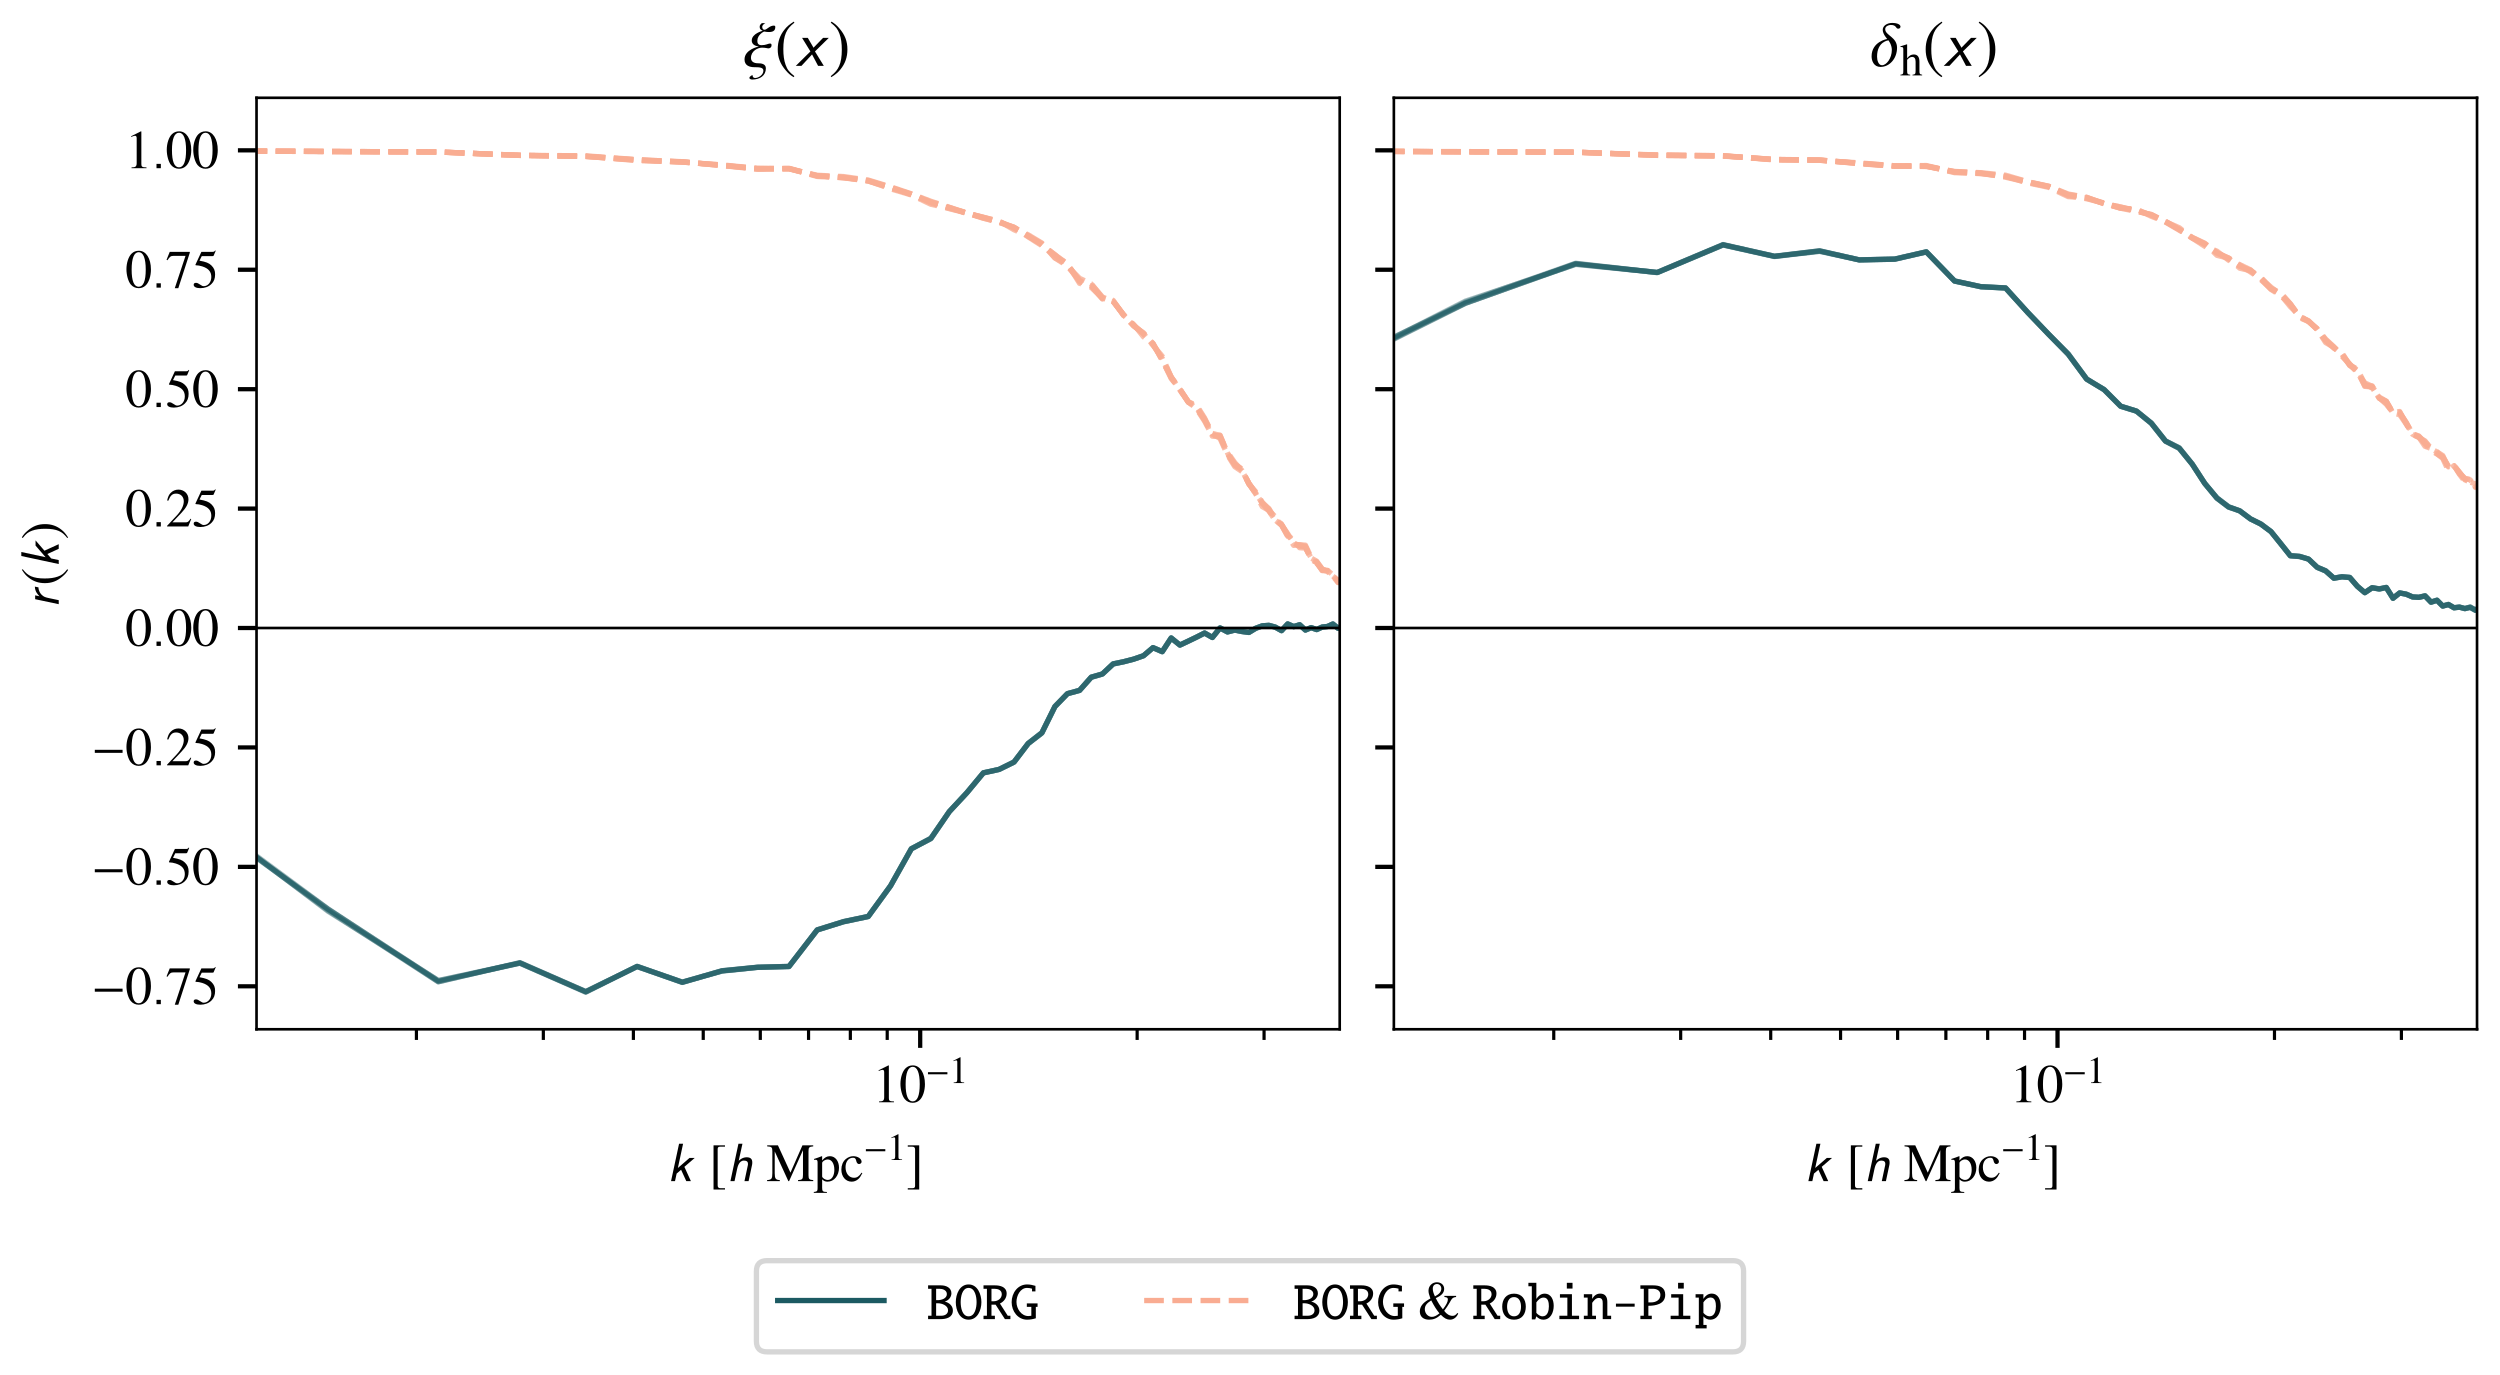 <?xml version="1.0" encoding="utf-8" standalone="no"?>
<!DOCTYPE svg PUBLIC "-//W3C//DTD SVG 1.1//EN"
  "http://www.w3.org/Graphics/SVG/1.1/DTD/svg11.dtd">
<svg xmlns:xlink="http://www.w3.org/1999/xlink" width="470.16pt" height="258.556pt" viewBox="0 0 470.16 258.556" xmlns="http://www.w3.org/2000/svg" version="1.1">
 <defs>
  <style type="text/css">*{stroke-linejoin: round; stroke-linecap: butt}</style>
 </defs>
 <g id="figure_1">
  <g id="patch_1">
   <path d="M 0 258.556 
L 470.16 258.556 
L 470.16 0 
L 0 0 
z
" style="fill: #ffffff"/>
  </g>
  <g id="axes_1">
   <g id="patch_2">
    <path d="M 48.244 193.571 
L 251.95 193.571 
L 251.95 18.39 
L 48.244 18.39 
z
" style="fill: #ffffff"/>
   </g>
   <g id="matplotlib.axis_1">
    <g id="xtick_1">
     <g id="line2d_1">
      <defs>
       <path id="me3d1fd6902" d="M 0 0 
L 0 3.5 
" style="stroke: #000000; stroke-width: 0.8"/>
      </defs>
      <g>
       <use xlink:href="#me3d1fd6902" x="173.055" y="193.571" style="stroke: #000000; stroke-width: 0.8"/>
      </g>
     </g>
     <g id="text_1">
      <!-- $\mathdefault{10^{-1}}$ -->
      <g transform="translate(164.112 207.296) scale(0.1 -0.1)">
       <defs>
        <path id="NimbusRomNo9L-Regu-31" d="M 1862 4352 
L 710 3776 
L 710 3686 
C 787 3718 858 3743 883 3756 
C 998 3801 1107 3826 1171 3826 
C 1306 3826 1363 3731 1363 3525 
L 1363 599 
C 1363 386 1312 238 1210 179 
C 1114 121 1024 102 755 96 
L 755 0 
L 2522 0 
L 2522 96 
C 2016 102 1914 167 1914 477 
L 1914 4339 
L 1862 4352 
z
" transform="scale(0.016)"/>
        <path id="NimbusRomNo9L-Regu-30" d="M 1626 4352 
C 1274 4352 1005 4243 768 4019 
C 397 3661 154 2924 154 2176 
C 154 1478 365 729 666 371 
C 902 89 1229 -64 1600 -64 
C 1926 -64 2202 44 2432 268 
C 2803 620 3046 1363 3046 2137 
C 3046 3449 2464 4352 1626 4352 
z
M 1606 4185 
C 2144 4185 2432 3462 2432 2124 
C 2432 787 2150 102 1600 102 
C 1050 102 768 787 768 2118 
C 768 3475 1056 4185 1606 4185 
z
" transform="scale(0.016)"/>
        <path id="txsy-0" d="M 3674 1472 
L 3674 1830 
L 397 1830 
L 397 1472 
L 3674 1472 
z
" transform="scale(0.016)"/>
       </defs>
       <use xlink:href="#NimbusRomNo9L-Regu-31" transform="scale(0.996)"/>
       <use xlink:href="#NimbusRomNo9L-Regu-30" transform="translate(49.813 0) scale(0.996)"/>
       <use xlink:href="#txsy-0" transform="translate(99.626 36.164) scale(0.697)"/>
       <use xlink:href="#NimbusRomNo9L-Regu-31" transform="translate(143.98 36.164) scale(0.697)"/>
      </g>
     </g>
    </g>
    <g id="xtick_2">
     <g id="line2d_2">
      <defs>
       <path id="m6cfa65feb0" d="M 0 0 
L 0 2 
" style="stroke: #000000; stroke-width: 0.6"/>
      </defs>
      <g>
       <use xlink:href="#m6cfa65feb0" x="78.314" y="193.571" style="stroke: #000000; stroke-width: 0.6"/>
      </g>
     </g>
    </g>
    <g id="xtick_3">
     <g id="line2d_3">
      <g>
       <use xlink:href="#m6cfa65feb0" x="102.182" y="193.571" style="stroke: #000000; stroke-width: 0.6"/>
      </g>
     </g>
    </g>
    <g id="xtick_4">
     <g id="line2d_4">
      <g>
       <use xlink:href="#m6cfa65feb0" x="119.117" y="193.571" style="stroke: #000000; stroke-width: 0.6"/>
      </g>
     </g>
    </g>
    <g id="xtick_5">
     <g id="line2d_5">
      <g>
       <use xlink:href="#m6cfa65feb0" x="132.252" y="193.571" style="stroke: #000000; stroke-width: 0.6"/>
      </g>
     </g>
    </g>
    <g id="xtick_6">
     <g id="line2d_6">
      <g>
       <use xlink:href="#m6cfa65feb0" x="142.985" y="193.571" style="stroke: #000000; stroke-width: 0.6"/>
      </g>
     </g>
    </g>
    <g id="xtick_7">
     <g id="line2d_7">
      <g>
       <use xlink:href="#m6cfa65feb0" x="152.059" y="193.571" style="stroke: #000000; stroke-width: 0.6"/>
      </g>
     </g>
    </g>
    <g id="xtick_8">
     <g id="line2d_8">
      <g>
       <use xlink:href="#m6cfa65feb0" x="159.919" y="193.571" style="stroke: #000000; stroke-width: 0.6"/>
      </g>
     </g>
    </g>
    <g id="xtick_9">
     <g id="line2d_9">
      <g>
       <use xlink:href="#m6cfa65feb0" x="166.853" y="193.571" style="stroke: #000000; stroke-width: 0.6"/>
      </g>
     </g>
    </g>
    <g id="xtick_10">
     <g id="line2d_10">
      <g>
       <use xlink:href="#m6cfa65feb0" x="213.857" y="193.571" style="stroke: #000000; stroke-width: 0.6"/>
      </g>
     </g>
    </g>
    <g id="xtick_11">
     <g id="line2d_11">
      <g>
       <use xlink:href="#m6cfa65feb0" x="237.725" y="193.571" style="stroke: #000000; stroke-width: 0.6"/>
      </g>
     </g>
    </g>
    <g id="text_2">
     <!-- $k$ [$h \ \mathrm{Mpc}^{-1}$] -->
     <g transform="translate(125.435 222.128) scale(0.1 -0.1)">
      <defs>
       <path id="CMSSI17-6b" d="M 2054 1686 
L 3270 2735 
L 2656 2735 
L 1286 1552 
L 1901 4416 
L 1427 4416 
L 480 0 
L 947 0 
L 1139 891 
L 1664 1342 
L 2278 0 
L 2822 0 
L 2054 1686 
z
" transform="scale(0.016)"/>
       <path id="NimbusRomNo9L-Regu-5b" d="M 1914 -832 
L 1363 -832 
C 1152 -832 1050 -724 1050 -501 
L 1050 3783 
C 1050 3981 1133 4063 1338 4063 
L 1914 4063 
L 1914 4224 
L 563 4224 
L 563 -993 
L 1914 -993 
L 1914 -832 
z
" transform="scale(0.016)"/>
       <path id="CMSSI17-68" d="M 3021 1891 
C 3046 2000 3053 2058 3053 2219 
C 3053 2623 2829 2816 2387 2816 
C 1850 2816 1478 2425 1459 2406 
L 1453 2406 
L 1894 4416 
L 1421 4416 
L 474 0 
L 960 0 
L 1254 1389 
C 1312 1666 1478 2425 2061 2425 
C 2400 2425 2547 2290 2547 2039 
C 2547 1949 2541 1923 2534 1891 
L 2131 0 
L 2618 0 
L 3021 1891 
z
" transform="scale(0.016)"/>
       <path id="NimbusRomNo9L-Regu-4d" d="M 4314 3656 
L 4314 765 
C 4314 236 4237 153 3731 121 
L 3731 0 
L 5523 0 
L 5523 121 
C 5056 153 4966 242 4966 695 
L 4966 3528 
C 4966 3981 5050 4064 5523 4102 
L 5523 4224 
L 4250 4224 
L 2835 1002 
L 1357 4224 
L 90 4224 
L 90 4102 
C 614 4070 698 3994 698 3528 
L 698 938 
C 698 281 608 159 77 121 
L 77 0 
L 1581 0 
L 1581 121 
C 1088 147 979 293 979 938 
L 979 3509 
L 2586 0 
L 2675 0 
L 4314 3656 
z
" transform="scale(0.016)"/>
       <path id="NimbusRomNo9L-Regu-70" d="M 58 2515 
C 115 2521 160 2521 218 2521 
C 435 2521 480 2457 480 2157 
L 480 -839 
C 480 -1172 410 -1242 32 -1280 
L 32 -1389 
L 1581 -1389 
L 1581 -1280 
C 1101 -1274 1018 -1203 1018 -798 
L 1018 211 
C 1242 0 1395 -64 1664 -64 
C 2419 -64 3008 652 3008 1580 
C 3008 2374 2560 2944 1939 2944 
C 1581 2944 1299 2783 1018 2438 
L 1018 2931 
L 979 2944 
C 634 2809 410 2726 58 2617 
L 58 2515 
z
M 1018 2137 
C 1018 2329 1376 2559 1670 2559 
C 2144 2559 2458 2073 2458 1331 
C 2458 620 2144 140 1683 140 
C 1382 140 1018 371 1018 563 
L 1018 2137 
z
" transform="scale(0.016)"/>
       <path id="NimbusRomNo9L-Regu-63" d="M 2547 998 
C 2240 550 2010 396 1645 396 
C 1062 396 653 908 653 1644 
C 653 2303 1005 2758 1523 2758 
C 1754 2758 1837 2687 1901 2451 
L 1939 2310 
C 1990 2131 2106 2015 2240 2015 
C 2406 2015 2547 2137 2547 2284 
C 2547 2643 2099 2944 1562 2944 
C 1248 2944 922 2815 659 2585 
C 339 2303 160 1868 160 1363 
C 160 531 666 -64 1376 -64 
C 1664 -64 1920 38 2150 236 
C 2323 390 2445 563 2637 940 
L 2547 998 
z
" transform="scale(0.016)"/>
       <path id="NimbusRomNo9L-Regu-5d" d="M 218 -832 
L 218 -993 
L 1568 -993 
L 1568 4224 
L 218 4224 
L 218 4063 
L 768 4063 
C 979 4063 1082 3955 1082 3732 
L 1082 -552 
C 1082 -750 992 -832 794 -832 
L 218 -832 
z
" transform="scale(0.016)"/>
      </defs>
      <use xlink:href="#CMSSI17-6b" transform="scale(0.996)"/>
      <use xlink:href="#NimbusRomNo9L-Regu-5b" transform="translate(78.584 0) scale(0.996)"/>
      <use xlink:href="#CMSSI17-68" transform="translate(111.76 0) scale(0.996)"/>
      <use xlink:href="#NimbusRomNo9L-Regu-4d" transform="translate(187.02 0) scale(0.996)"/>
      <use xlink:href="#NimbusRomNo9L-Regu-70" transform="translate(275.588 0) scale(0.996)"/>
      <use xlink:href="#NimbusRomNo9L-Regu-63" transform="translate(325.401 0) scale(0.996)"/>
      <use xlink:href="#txsy-0" transform="translate(369.635 39.731) scale(0.697)"/>
      <use xlink:href="#NimbusRomNo9L-Regu-31" transform="translate(413.989 39.731) scale(0.697)"/>
      <use xlink:href="#NimbusRomNo9L-Regu-5d" transform="translate(449.356 0) scale(0.996)"/>
     </g>
    </g>
   </g>
   <g id="matplotlib.axis_2">
    <g id="ytick_1">
     <g id="line2d_12">
      <defs>
       <path id="mfef06aa8fd" d="M 0 0 
L -3.5 0 
" style="stroke: #000000; stroke-width: 0.8"/>
      </defs>
      <g>
       <use xlink:href="#mfef06aa8fd" x="48.244" y="185.486" style="stroke: #000000; stroke-width: 0.8"/>
      </g>
     </g>
     <g id="text_3">
      <!-- $\mathdefault{−0.75}$ -->
      <g transform="translate(17.197 188.848) scale(0.1 -0.1)">
       <defs>
        <path id="CMSS17-2e" d="M 1088 512 
L 576 512 
L 576 0 
L 1088 0 
L 1088 512 
z
" transform="scale(0.016)"/>
        <path id="NimbusRomNo9L-Regu-37" d="M 2874 4224 
L 506 4224 
L 128 3283 
L 237 3232 
C 512 3667 627 3750 979 3750 
L 2368 3750 
L 1101 -64 
L 1517 -64 
L 2874 4121 
L 2874 4224 
z
" transform="scale(0.016)"/>
        <path id="NimbusRomNo9L-Regu-35" d="M 1158 3718 
L 2413 3718 
C 2515 3718 2541 3731 2560 3775 
L 2803 4345 
L 2746 4390 
C 2650 4256 2586 4224 2451 4224 
L 1114 4224 
L 416 2717 
C 410 2705 410 2698 410 2686 
C 410 2654 435 2635 486 2635 
C 691 2635 947 2591 1210 2508 
C 1946 2274 2285 1882 2285 1255 
C 2285 647 1894 172 1395 172 
C 1267 172 1158 217 966 356 
C 762 502 614 565 480 565 
C 294 565 205 489 205 331 
C 205 89 506 -64 986 -64 
C 1523 -64 1984 108 2304 432 
C 2598 717 2733 1078 2733 1559 
C 2733 2015 2611 2306 2291 2622 
C 2010 2901 1645 3047 890 3180 
L 1158 3718 
z
" transform="scale(0.016)"/>
       </defs>
       <use xlink:href="#txsy-0" transform="scale(0.996)"/>
       <use xlink:href="#NimbusRomNo9L-Regu-30" transform="translate(63.362 0) scale(0.996)"/>
       <use xlink:href="#CMSS17-2e" transform="translate(113.176 0) scale(0.996)"/>
       <use xlink:href="#NimbusRomNo9L-Regu-37" transform="translate(139.2 0) scale(0.996)"/>
       <use xlink:href="#NimbusRomNo9L-Regu-35" transform="translate(189.013 0) scale(0.996)"/>
      </g>
     </g>
    </g>
    <g id="ytick_2">
     <g id="line2d_13">
      <g>
       <use xlink:href="#mfef06aa8fd" x="48.244" y="163.027" style="stroke: #000000; stroke-width: 0.8"/>
      </g>
     </g>
     <g id="text_4">
      <!-- $\mathdefault{−0.50}$ -->
      <g transform="translate(17.197 166.389) scale(0.1 -0.1)">
       <use xlink:href="#txsy-0" transform="scale(0.996)"/>
       <use xlink:href="#NimbusRomNo9L-Regu-30" transform="translate(63.362 0) scale(0.996)"/>
       <use xlink:href="#CMSS17-2e" transform="translate(113.176 0) scale(0.996)"/>
       <use xlink:href="#NimbusRomNo9L-Regu-35" transform="translate(139.2 0) scale(0.996)"/>
       <use xlink:href="#NimbusRomNo9L-Regu-30" transform="translate(189.013 0) scale(0.996)"/>
      </g>
     </g>
    </g>
    <g id="ytick_3">
     <g id="line2d_14">
      <g>
       <use xlink:href="#mfef06aa8fd" x="48.244" y="140.567" style="stroke: #000000; stroke-width: 0.8"/>
      </g>
     </g>
     <g id="text_5">
      <!-- $\mathdefault{−0.25}$ -->
      <g transform="translate(17.197 143.93) scale(0.1 -0.1)">
       <defs>
        <path id="NimbusRomNo9L-Regu-32" d="M 3040 879 
L 2957 912 
C 2720 544 2637 486 2349 486 
L 819 486 
L 1894 1621 
C 2464 2221 2714 2711 2714 3214 
C 2714 3858 2195 4352 1530 4352 
C 1178 4352 845 4211 608 3955 
C 403 3736 307 3530 198 3072 
L 333 3039 
C 589 3671 819 3878 1261 3878 
C 1798 3878 2163 3510 2163 2969 
C 2163 2466 1869 1866 1331 1292 
L 192 76 
L 192 0 
L 2688 0 
L 3040 879 
z
" transform="scale(0.016)"/>
       </defs>
       <use xlink:href="#txsy-0" transform="scale(0.996)"/>
       <use xlink:href="#NimbusRomNo9L-Regu-30" transform="translate(63.362 0) scale(0.996)"/>
       <use xlink:href="#CMSS17-2e" transform="translate(113.176 0) scale(0.996)"/>
       <use xlink:href="#NimbusRomNo9L-Regu-32" transform="translate(139.2 0) scale(0.996)"/>
       <use xlink:href="#NimbusRomNo9L-Regu-35" transform="translate(189.013 0) scale(0.996)"/>
      </g>
     </g>
    </g>
    <g id="ytick_4">
     <g id="line2d_15">
      <g>
       <use xlink:href="#mfef06aa8fd" x="48.244" y="118.108" style="stroke: #000000; stroke-width: 0.8"/>
      </g>
     </g>
     <g id="text_6">
      <!-- $\mathdefault{0.00}$ -->
      <g transform="translate(23.533 121.471) scale(0.1 -0.1)">
       <use xlink:href="#NimbusRomNo9L-Regu-30" transform="scale(0.996)"/>
       <use xlink:href="#CMSS17-2e" transform="translate(49.813 0) scale(0.996)"/>
       <use xlink:href="#NimbusRomNo9L-Regu-30" transform="translate(75.837 0) scale(0.996)"/>
       <use xlink:href="#NimbusRomNo9L-Regu-30" transform="translate(125.651 0) scale(0.996)"/>
      </g>
     </g>
    </g>
    <g id="ytick_5">
     <g id="line2d_16">
      <g>
       <use xlink:href="#mfef06aa8fd" x="48.244" y="95.649" style="stroke: #000000; stroke-width: 0.8"/>
      </g>
     </g>
     <g id="text_7">
      <!-- $\mathdefault{0.25}$ -->
      <g transform="translate(23.533 99.012) scale(0.1 -0.1)">
       <use xlink:href="#NimbusRomNo9L-Regu-30" transform="scale(0.996)"/>
       <use xlink:href="#CMSS17-2e" transform="translate(49.813 0) scale(0.996)"/>
       <use xlink:href="#NimbusRomNo9L-Regu-32" transform="translate(75.837 0) scale(0.996)"/>
       <use xlink:href="#NimbusRomNo9L-Regu-35" transform="translate(125.651 0) scale(0.996)"/>
      </g>
     </g>
    </g>
    <g id="ytick_6">
     <g id="line2d_17">
      <g>
       <use xlink:href="#mfef06aa8fd" x="48.244" y="73.19" style="stroke: #000000; stroke-width: 0.8"/>
      </g>
     </g>
     <g id="text_8">
      <!-- $\mathdefault{0.50}$ -->
      <g transform="translate(23.533 76.552) scale(0.1 -0.1)">
       <use xlink:href="#NimbusRomNo9L-Regu-30" transform="scale(0.996)"/>
       <use xlink:href="#CMSS17-2e" transform="translate(49.813 0) scale(0.996)"/>
       <use xlink:href="#NimbusRomNo9L-Regu-35" transform="translate(75.837 0) scale(0.996)"/>
       <use xlink:href="#NimbusRomNo9L-Regu-30" transform="translate(125.651 0) scale(0.996)"/>
      </g>
     </g>
    </g>
    <g id="ytick_7">
     <g id="line2d_18">
      <g>
       <use xlink:href="#mfef06aa8fd" x="48.244" y="50.731" style="stroke: #000000; stroke-width: 0.8"/>
      </g>
     </g>
     <g id="text_9">
      <!-- $\mathdefault{0.75}$ -->
      <g transform="translate(23.533 54.093) scale(0.1 -0.1)">
       <use xlink:href="#NimbusRomNo9L-Regu-30" transform="scale(0.996)"/>
       <use xlink:href="#CMSS17-2e" transform="translate(49.813 0) scale(0.996)"/>
       <use xlink:href="#NimbusRomNo9L-Regu-37" transform="translate(75.837 0) scale(0.996)"/>
       <use xlink:href="#NimbusRomNo9L-Regu-35" transform="translate(125.651 0) scale(0.996)"/>
      </g>
     </g>
    </g>
    <g id="ytick_8">
     <g id="line2d_19">
      <g>
       <use xlink:href="#mfef06aa8fd" x="48.244" y="28.272" style="stroke: #000000; stroke-width: 0.8"/>
      </g>
     </g>
     <g id="text_10">
      <!-- $\mathdefault{1.00}$ -->
      <g transform="translate(23.533 31.634) scale(0.1 -0.1)">
       <use xlink:href="#NimbusRomNo9L-Regu-31" transform="scale(0.996)"/>
       <use xlink:href="#CMSS17-2e" transform="translate(49.813 0) scale(0.996)"/>
       <use xlink:href="#NimbusRomNo9L-Regu-30" transform="translate(75.837 0) scale(0.996)"/>
       <use xlink:href="#NimbusRomNo9L-Regu-30" transform="translate(125.651 0) scale(0.996)"/>
      </g>
     </g>
    </g>
    <g id="text_11">
     <!-- $r(k)$ -->
     <g transform="translate(11.045 114.39) rotate(-90) scale(0.1 -0.1)">
      <defs>
       <path id="CMSSI17-72" d="M 1190 1125 
C 1286 1556 1325 1761 1619 2044 
C 1728 2147 2016 2379 2464 2392 
L 2554 2816 
C 1952 2803 1600 2450 1414 2270 
L 1523 2783 
L 1069 2783 
L 480 0 
L 954 0 
L 1190 1125 
z
" transform="scale(0.016)"/>
       <path id="NimbusRomNo9L-Regu-28" d="M 1888 4352 
C 1414 4044 1222 3878 986 3583 
C 531 3027 307 2387 307 1638 
C 307 825 544 198 1107 -455 
C 1370 -762 1536 -903 1869 -1108 
L 1946 -1006 
C 1434 -602 1254 -378 1082 102 
C 928 530 858 1017 858 1657 
C 858 2329 941 2854 1114 3251 
C 1293 3647 1485 3878 1946 4249 
L 1888 4352 
z
" transform="scale(0.016)"/>
       <path id="NimbusRomNo9L-Regu-29" d="M 243 -1108 
C 717 -801 909 -634 1146 -340 
C 1600 217 1824 857 1824 1606 
C 1824 2425 1587 3046 1024 3699 
C 762 4006 595 4147 262 4352 
L 186 4249 
C 698 3846 870 3622 1050 3142 
C 1203 2713 1274 2227 1274 1587 
C 1274 921 1190 390 1018 -1 
C 838 -404 646 -634 186 -1006 
L 243 -1108 
z
" transform="scale(0.016)"/>
      </defs>
      <use xlink:href="#CMSSI17-72" transform="scale(0.996)"/>
      <use xlink:href="#NimbusRomNo9L-Regu-28" transform="translate(42.327 0) scale(0.996)"/>
      <use xlink:href="#CMSSI17-6b" transform="translate(75.503 0) scale(0.996)"/>
      <use xlink:href="#NimbusRomNo9L-Regu-29" transform="translate(129.18 0) scale(0.996)"/>
     </g>
    </g>
   </g>
   <g id="line2d_20">
    <path d="M 30.65 148.149 
L 61.689 171.232 
L 82.429 184.643 
L 97.776 181.036 
L 110.155 186.511 
L 119.817 181.78 
L 128.318 184.708 
L 135.774 182.633 
L 142.446 181.932 
L 148.383 181.731 
L 153.69 174.906 
L 158.639 173.331 
L 163.283 172.356 
L 167.483 166.588 
L 171.388 159.647 
L 175.066 157.613 
L 178.536 152.635 
L 181.819 149.106 
L 184.937 145.322 
L 187.899 144.69 
L 190.699 143.336 
L 193.362 139.803 
L 195.939 137.759 
L 198.39 132.845 
L 200.746 130.449 
L 203.03 129.832 
L 205.225 127.357 
L 207.32 126.735 
L 209.343 124.827 
L 211.295 124.47 
L 213.203 123.962 
L 215.05 123.314 
L 216.84 121.819 
L 218.576 122.579 
L 220.257 119.985 
L 221.895 121.3 
L 223.479 120.554 
L 225.028 119.811 
L 226.54 119.049 
L 228.008 119.89 
L 229.445 118.097 
L 230.849 118.836 
L 232.226 118.488 
L 233.57 118.778 
L 234.878 118.916 
L 236.152 118.17 
L 237.4 117.703 
L 238.628 117.596 
L 239.831 117.931 
L 241.01 118.602 
L 242.168 117.33 
L 243.303 117.817 
L 244.417 117.51 
L 245.502 118.482 
L 246.572 118.05 
L 247.625 118.383 
L 248.652 117.941 
L 249.668 117.81 
L 250.667 117.355 
L 251.651 118.177 
L 252.617 117.572 
L 253.563 118.177 
L 254.502 118.084 
L 255.421 117.438 
L 256.326 117.702 
L 257.219 118.742 
L 258.094 117.848 
L 258.963 117.898 
L 259.816 117.836 
L 260.654 118.737 
L 261.482 117.764 
L 262.301 118.515 
L 263.11 118.353 
L 263.907 118.261 
L 264.694 117.838 
L 265.468 118.588 
L 266.227 118.854 
L 266.983 117.962 
L 267.73 118.456 
L 268.462 117.758 
L 269.185 118.767 
L 269.906 118.144 
L 270.618 118.123 
L 271.32 117.492 
L 272.009 118.433 
L 272.689 118.699 
L 273.368 119.191 
L 274.038 117.715 
L 274.694 116.705 
L 275.352 118.184 
L 276 119.776 
L 276.633 116.745 
L 277.265 117.149 
L 277.901 118.63 
L 278.528 117.995 
L 279.124 116.264 
L 279.731 119.845 
L 280.348 118.579 
L 280.933 117.744 
L 281.504 118.29 
L 282.101 117.679 
L 282.719 117.834 
L 283.289 119.056 
L 283.776 115.369 
L 284.345 119.064 
L 284.967 111.924 
L 285.556 117.532 
L 285.984 117.132 
L 286.485 131.459 
L 287.078 171.955 
" clip-path="url(#p526918e926)" style="fill: none; stroke: #1c5a62; stroke-opacity: 0.4; stroke-linecap: square"/>
   </g>
   <g id="line2d_21">
    <path d="M 30.65 28.342 
L 61.689 28.503 
L 82.429 28.589 
L 97.776 29.203 
L 110.155 29.305 
L 119.817 30.018 
L 128.318 30.448 
L 135.774 31.133 
L 142.446 31.826 
L 148.383 31.716 
L 153.69 33.187 
L 158.639 33.424 
L 163.283 33.999 
L 167.483 35.509 
L 171.388 36.67 
L 175.066 38.42 
L 178.536 39.186 
L 181.819 40.016 
L 184.937 41.049 
L 187.899 41.703 
L 190.699 42.743 
L 193.362 44.546 
L 195.939 46.198 
L 198.39 47.88 
L 200.746 50.08 
L 203.03 52.791 
L 205.225 54.063 
L 207.32 56.086 
L 209.343 56.575 
L 211.295 59.207 
L 213.203 61.015 
L 215.05 63.342 
L 216.84 64.56 
L 218.576 67.726 
L 220.257 71.201 
L 221.895 73.169 
L 223.479 75.554 
L 225.028 76.553 
L 226.54 79.023 
L 228.008 81.598 
L 229.445 82.467 
L 230.849 85.554 
L 232.226 87.766 
L 233.57 88.683 
L 234.878 90.934 
L 236.152 92.894 
L 237.4 95.286 
L 238.628 95.975 
L 239.831 97.179 
L 241.01 98.676 
L 242.168 100.573 
L 243.303 101.678 
L 244.417 103.005 
L 245.502 103.076 
L 246.572 104.898 
L 247.625 105.933 
L 248.652 107.174 
L 249.668 107.263 
L 250.667 108.141 
L 251.651 109.531 
L 252.617 109.403 
L 253.563 110.016 
L 254.502 111.378 
L 255.421 111.814 
L 256.326 112.241 
L 257.219 113.231 
L 258.094 113.058 
L 258.963 114.236 
L 259.816 113.736 
L 260.654 114.973 
L 261.482 115.071 
L 262.301 114.291 
L 263.11 115.391 
L 263.907 116.08 
L 264.694 115.94 
L 265.468 116.019 
L 266.227 115.299 
L 266.983 116.202 
L 267.73 116.48 
L 268.462 115.558 
L 269.185 114.77 
L 269.906 117.111 
L 270.618 117.151 
L 271.32 116.736 
L 272.009 117.27 
L 272.689 117.357 
L 273.368 117.53 
L 274.038 117.364 
L 274.694 117.683 
L 275.352 118.008 
L 276 117.81 
L 276.633 115.377 
L 277.265 118.347 
L 277.901 117.366 
L 278.528 117.31 
L 279.124 118.499 
L 279.731 117.238 
L 280.348 115.118 
L 280.933 118.567 
L 281.504 114.476 
L 282.101 114.831 
L 282.719 118.018 
L 283.289 118.91 
L 283.776 113.273 
L 284.345 115.718 
L 284.967 118.104 
L 285.556 104.242 
L 285.984 119.475 
L 286.485 104.993 
L 287.078 55.734 
" clip-path="url(#p526918e926)" style="fill: none; stroke-dasharray: 3.7,1.6; stroke-dashoffset: 0; stroke: #f9ac92; stroke-opacity: 0.8"/>
   </g>
   <g id="line2d_22">
    <path d="M 30.65 148.314 
L 61.689 171.013 
L 82.429 184.636 
L 97.776 181.051 
L 110.155 186.464 
L 119.817 181.76 
L 128.318 184.687 
L 135.774 182.61 
L 142.446 181.914 
L 148.383 181.751 
L 153.69 174.854 
L 158.639 173.307 
L 163.283 172.339 
L 167.483 166.599 
L 171.388 159.651 
L 175.066 157.668 
L 178.536 152.649 
L 181.819 149.118 
L 184.937 145.36 
L 187.899 144.693 
L 190.699 143.296 
L 193.362 139.801 
L 195.939 137.809 
L 198.39 132.844 
L 200.746 130.47 
L 203.03 129.842 
L 205.225 127.351 
L 207.32 126.753 
L 209.343 124.85 
L 211.295 124.456 
L 213.203 123.945 
L 215.05 123.32 
L 216.84 121.799 
L 218.576 122.551 
L 220.257 119.983 
L 221.895 121.322 
L 223.479 120.56 
L 225.028 119.822 
L 226.54 119.049 
L 228.008 119.888 
L 229.445 118.093 
L 230.849 118.855 
L 232.226 118.492 
L 233.57 118.765 
L 234.878 118.931 
L 236.152 118.162 
L 237.4 117.693 
L 238.628 117.603 
L 239.831 117.939 
L 241.01 118.598 
L 242.168 117.336 
L 243.303 117.841 
L 244.417 117.507 
L 245.502 118.474 
L 246.572 118.046 
L 247.625 118.391 
L 248.652 117.936 
L 249.668 117.823 
L 250.667 117.35 
L 251.651 118.173 
L 252.617 117.566 
L 253.563 118.164 
L 254.502 118.078 
L 255.421 117.459 
L 256.326 117.701 
L 257.219 118.737 
L 258.094 117.853 
L 258.963 117.902 
L 259.816 117.827 
L 260.654 118.73 
L 261.482 117.774 
L 262.301 118.523 
L 263.11 118.352 
L 263.907 118.271 
L 264.694 117.839 
L 265.468 118.57 
L 266.227 118.85 
L 266.983 117.957 
L 267.73 118.445 
L 268.462 117.74 
L 269.185 118.778 
L 269.906 118.16 
L 270.618 118.129 
L 271.32 117.485 
L 272.009 118.43 
L 272.689 118.7 
L 273.368 119.206 
L 274.038 117.712 
L 274.694 116.714 
L 275.352 118.177 
L 276 119.756 
L 276.633 116.691 
L 277.265 117.14 
L 277.901 118.626 
L 278.528 117.992 
L 279.124 116.295 
L 279.731 119.846 
L 280.348 118.559 
L 280.933 117.702 
L 281.504 118.342 
L 282.101 117.652 
L 282.719 117.822 
L 283.289 119.041 
L 283.776 115.369 
L 284.345 119.023 
L 284.967 111.902 
L 285.556 117.743 
L 285.984 117.121 
L 286.485 131.043 
L 287.078 171.769 
" clip-path="url(#p526918e926)" style="fill: none; stroke: #1c5a62; stroke-opacity: 0.4; stroke-linecap: square"/>
   </g>
   <g id="line2d_23">
    <path d="M 30.65 28.324 
L 61.689 28.491 
L 82.429 28.584 
L 97.776 29.205 
L 110.155 29.429 
L 119.817 30.121 
L 128.318 30.488 
L 135.774 31.029 
L 142.446 31.801 
L 148.383 31.713 
L 153.69 33.05 
L 158.639 33.437 
L 163.283 34.052 
L 167.483 35.384 
L 171.388 36.475 
L 175.066 38.175 
L 178.536 39.247 
L 181.819 40.087 
L 184.937 41.022 
L 187.899 41.859 
L 190.699 42.735 
L 193.362 44.334 
L 195.939 46.047 
L 198.39 48.047 
L 200.746 49.632 
L 203.03 52.993 
L 205.225 53.708 
L 207.32 56.138 
L 209.343 56.675 
L 211.295 59.187 
L 213.203 61.163 
L 215.05 62.775 
L 216.84 64.638 
L 218.576 67.81 
L 220.257 70.94 
L 221.895 73.151 
L 223.479 75.589 
L 225.028 76.19 
L 226.54 78.614 
L 228.008 81.675 
L 229.445 82.194 
L 230.849 85.418 
L 232.226 87.454 
L 233.57 88.183 
L 234.878 91.07 
L 236.152 92.723 
L 237.4 94.66 
L 238.628 95.65 
L 239.831 97.603 
L 241.01 98.569 
L 242.168 100.627 
L 243.303 102.163 
L 244.417 102.592 
L 245.502 102.916 
L 246.572 105.18 
L 247.625 105.779 
L 248.652 107.307 
L 249.668 107.341 
L 250.667 108.375 
L 251.651 109.566 
L 252.617 109.198 
L 253.563 110.043 
L 254.502 111.452 
L 255.421 111.547 
L 256.326 112.419 
L 257.219 113.105 
L 258.094 112.957 
L 258.963 114.494 
L 259.816 113.892 
L 260.654 114.706 
L 261.482 114.985 
L 262.301 114.132 
L 263.11 114.968 
L 263.907 115.806 
L 264.694 116.359 
L 265.468 115.845 
L 266.227 115.664 
L 266.983 116.469 
L 267.73 116.395 
L 268.462 115.926 
L 269.185 114.798 
L 269.906 116.988 
L 270.618 117.242 
L 271.32 116.908 
L 272.009 117.361 
L 272.689 117.176 
L 273.368 117.226 
L 274.038 116.723 
L 274.694 117.706 
L 275.352 117.725 
L 276 117.523 
L 276.633 115.399 
L 277.265 117.365 
L 277.901 118.259 
L 278.528 117.57 
L 279.124 119.426 
L 279.731 118.266 
L 280.348 117.379 
L 280.933 118.401 
L 281.504 113.86 
L 282.101 116.044 
L 282.719 119.497 
L 283.289 119.529 
L 283.776 113.664 
L 284.345 116.148 
L 284.967 114.579 
L 285.556 109.947 
L 285.984 118.793 
L 286.485 116.141 
L 287.078 33.301 
" clip-path="url(#p526918e926)" style="fill: none; stroke-dasharray: 3.7,1.6; stroke-dashoffset: 0; stroke: #f9ac92; stroke-opacity: 0.8"/>
   </g>
   <g id="line2d_24">
    <path d="M 30.65 147.964 
L 61.689 170.921 
L 82.429 184.537 
L 97.776 181.133 
L 110.155 186.518 
L 119.817 181.763 
L 128.318 184.76 
L 135.774 182.564 
L 142.446 181.891 
L 148.383 181.754 
L 153.69 174.887 
L 158.639 173.348 
L 163.283 172.351 
L 167.483 166.584 
L 171.388 159.646 
L 175.066 157.688 
L 178.536 152.61 
L 181.819 149.135 
L 184.937 145.338 
L 187.899 144.697 
L 190.699 143.329 
L 193.362 139.826 
L 195.939 137.83 
L 198.39 132.877 
L 200.746 130.45 
L 203.03 129.836 
L 205.225 127.342 
L 207.32 126.765 
L 209.343 124.885 
L 211.295 124.441 
L 213.203 123.962 
L 215.05 123.317 
L 216.84 121.801 
L 218.576 122.535 
L 220.257 119.981 
L 221.895 121.316 
L 223.479 120.576 
L 225.028 119.804 
L 226.54 119.045 
L 228.008 119.89 
L 229.445 118.095 
L 230.849 118.847 
L 232.226 118.49 
L 233.57 118.761 
L 234.878 118.93 
L 236.152 118.167 
L 237.4 117.691 
L 238.628 117.616 
L 239.831 117.936 
L 241.01 118.601 
L 242.168 117.345 
L 243.303 117.857 
L 244.417 117.495 
L 245.502 118.481 
L 246.572 118.043 
L 247.625 118.4 
L 248.652 117.933 
L 249.668 117.819 
L 250.667 117.343 
L 251.651 118.16 
L 252.617 117.563 
L 253.563 118.161 
L 254.502 118.078 
L 255.421 117.45 
L 256.326 117.707 
L 257.219 118.753 
L 258.094 117.846 
L 258.963 117.904 
L 259.816 117.825 
L 260.654 118.728 
L 261.482 117.768 
L 262.301 118.513 
L 263.11 118.345 
L 263.907 118.277 
L 264.694 117.837 
L 265.468 118.577 
L 266.227 118.86 
L 266.983 117.938 
L 267.73 118.455 
L 268.462 117.757 
L 269.185 118.773 
L 269.906 118.167 
L 270.618 118.137 
L 271.32 117.481 
L 272.009 118.419 
L 272.689 118.687 
L 273.368 119.201 
L 274.038 117.718 
L 274.694 116.713 
L 275.352 118.173 
L 276 119.74 
L 276.633 116.698 
L 277.265 117.132 
L 277.901 118.625 
L 278.528 117.994 
L 279.124 116.3 
L 279.731 119.824 
L 280.348 118.56 
L 280.933 117.708 
L 281.504 118.396 
L 282.101 117.617 
L 282.719 117.761 
L 283.289 119.006 
L 283.776 115.427 
L 284.345 119.021 
L 284.967 111.855 
L 285.556 117.782 
L 285.984 117.181 
L 286.485 130.931 
L 287.078 170.841 
" clip-path="url(#p526918e926)" style="fill: none; stroke: #1c5a62; stroke-opacity: 0.4; stroke-linecap: square"/>
   </g>
   <g id="line2d_25">
    <path d="M 30.65 28.329 
L 61.689 28.487 
L 82.429 28.567 
L 97.776 29.222 
L 110.155 29.425 
L 119.817 30.053 
L 128.318 30.407 
L 135.774 31.129 
L 142.446 31.719 
L 148.383 31.728 
L 153.69 33.084 
L 158.639 33.331 
L 163.283 34.041 
L 167.483 35.229 
L 171.388 36.604 
L 175.066 38.059 
L 178.536 39.059 
L 181.819 40.125 
L 184.937 40.882 
L 187.899 41.792 
L 190.699 42.76 
L 193.362 44.471 
L 195.939 45.948 
L 198.39 47.923 
L 200.746 49.606 
L 203.03 53.287 
L 205.225 53.802 
L 207.32 56.228 
L 209.343 56.717 
L 211.295 59.162 
L 213.203 61.327 
L 215.05 62.583 
L 216.84 64.629 
L 218.576 67.632 
L 220.257 70.969 
L 221.895 73.194 
L 223.479 75.685 
L 225.028 76.462 
L 226.54 78.783 
L 228.008 81.513 
L 229.445 81.895 
L 230.849 85.335 
L 232.226 87.237 
L 233.57 88.302 
L 234.878 91.02 
L 236.152 92.474 
L 237.4 94.461 
L 238.628 95.714 
L 239.831 97.823 
L 241.01 98.734 
L 242.168 100.806 
L 243.303 102.16 
L 244.417 102.737 
L 245.502 102.777 
L 246.572 105.293 
L 247.625 105.762 
L 248.652 107.266 
L 249.668 107.31 
L 250.667 108.263 
L 251.651 109.37 
L 252.617 109.57 
L 253.563 110.089 
L 254.502 111.532 
L 255.421 111.746 
L 256.326 112.237 
L 257.219 113.236 
L 258.094 113.035 
L 258.963 114.401 
L 259.816 114.025 
L 260.654 114.449 
L 261.482 114.927 
L 262.301 114.068 
L 263.11 114.859 
L 263.907 116.098 
L 264.694 116.384 
L 265.468 115.526 
L 266.227 115.44 
L 266.983 116.396 
L 267.73 116.151 
L 268.462 115.715 
L 269.185 114.911 
L 269.906 116.933 
L 270.618 117.011 
L 271.32 116.622 
L 272.009 117.548 
L 272.689 117.218 
L 273.368 117.883 
L 274.038 116.465 
L 274.694 117.674 
L 275.352 118.101 
L 276 117.196 
L 276.633 115.669 
L 277.265 117.452 
L 277.901 117.895 
L 278.528 117.541 
L 279.124 119.694 
L 279.731 118.554 
L 280.348 117.123 
L 280.933 119.18 
L 281.504 114.173 
L 282.101 116.697 
L 282.719 119.586 
L 283.289 119.283 
L 283.776 114.387 
L 284.345 116.545 
L 284.967 114.275 
L 285.556 108.341 
L 285.984 114.593 
L 286.485 116.312 
L 287.078 40.775 
" clip-path="url(#p526918e926)" style="fill: none; stroke-dasharray: 3.7,1.6; stroke-dashoffset: 0; stroke: #f9ac92; stroke-opacity: 0.8"/>
   </g>
   <g id="line2d_26">
    <path d="M 30.65 148.751 
L 61.689 170.98 
L 82.429 184.435 
L 97.776 181.134 
L 110.155 186.508 
L 119.817 181.754 
L 128.318 184.744 
L 135.774 182.559 
L 142.446 181.914 
L 148.383 181.774 
L 153.69 174.886 
L 158.639 173.333 
L 163.283 172.361 
L 167.483 166.589 
L 171.388 159.616 
L 175.066 157.734 
L 178.536 152.621 
L 181.819 149.093 
L 184.937 145.357 
L 187.899 144.704 
L 190.699 143.325 
L 193.362 139.859 
L 195.939 137.865 
L 198.39 132.92 
L 200.746 130.46 
L 203.03 129.808 
L 205.225 127.351 
L 207.32 126.748 
L 209.343 124.864 
L 211.295 124.465 
L 213.203 123.961 
L 215.05 123.332 
L 216.84 121.801 
L 218.576 122.531 
L 220.257 119.99 
L 221.895 121.311 
L 223.479 120.585 
L 225.028 119.815 
L 226.54 119.043 
L 228.008 119.873 
L 229.445 118.089 
L 230.849 118.819 
L 232.226 118.486 
L 233.57 118.757 
L 234.878 118.945 
L 236.152 118.155 
L 237.4 117.699 
L 238.628 117.627 
L 239.831 117.934 
L 241.01 118.591 
L 242.168 117.351 
L 243.303 117.844 
L 244.417 117.49 
L 245.502 118.501 
L 246.572 118.03 
L 247.625 118.403 
L 248.652 117.922 
L 249.668 117.816 
L 250.667 117.357 
L 251.651 118.153 
L 252.617 117.568 
L 253.563 118.147 
L 254.502 118.076 
L 255.421 117.45 
L 256.326 117.698 
L 257.219 118.76 
L 258.094 117.835 
L 258.963 117.902 
L 259.816 117.829 
L 260.654 118.725 
L 261.482 117.774 
L 262.301 118.5 
L 263.11 118.344 
L 263.907 118.266 
L 264.694 117.839 
L 265.468 118.585 
L 266.227 118.851 
L 266.983 117.949 
L 267.73 118.457 
L 268.462 117.743 
L 269.185 118.767 
L 269.906 118.172 
L 270.618 118.112 
L 271.32 117.47 
L 272.009 118.408 
L 272.689 118.698 
L 273.368 119.187 
L 274.038 117.726 
L 274.694 116.698 
L 275.352 118.17 
L 276 119.757 
L 276.633 116.713 
L 277.265 117.11 
L 277.901 118.617 
L 278.528 117.962 
L 279.124 116.293 
L 279.731 119.843 
L 280.348 118.567 
L 280.933 117.675 
L 281.504 118.394 
L 282.101 117.612 
L 282.719 117.746 
L 283.289 119.029 
L 283.776 115.465 
L 284.345 119.009 
L 284.967 111.859 
L 285.556 117.701 
L 285.984 117.478 
L 286.485 131.184 
L 287.078 170.557 
" clip-path="url(#p526918e926)" style="fill: none; stroke: #1c5a62; stroke-opacity: 0.4; stroke-linecap: square"/>
   </g>
   <g id="line2d_27">
    <path d="M 30.65 28.331 
L 61.689 28.48 
L 82.429 28.574 
L 97.776 29.22 
L 110.155 29.368 
L 119.817 30.087 
L 128.318 30.488 
L 135.774 31.006 
L 142.446 31.654 
L 148.383 31.761 
L 153.69 32.959 
L 158.639 33.207 
L 163.283 33.866 
L 167.483 35.128 
L 171.388 36.455 
L 175.066 37.851 
L 178.536 38.986 
L 181.819 40.123 
L 184.937 40.845 
L 187.899 41.638 
L 190.699 42.927 
L 193.362 44.157 
L 195.939 45.709 
L 198.39 48.495 
L 200.746 49.749 
L 203.03 52.762 
L 205.225 53.399 
L 207.32 55.979 
L 209.343 56.49 
L 211.295 59.33 
L 213.203 61.272 
L 215.05 62.777 
L 216.84 64.916 
L 218.576 66.995 
L 220.257 70.972 
L 221.895 73.364 
L 223.479 75.615 
L 225.028 76.777 
L 226.54 78.944 
L 228.008 82.025 
L 229.445 81.838 
L 230.849 85.192 
L 232.226 87.444 
L 233.57 88.543 
L 234.878 90.909 
L 236.152 92.813 
L 237.4 94.634 
L 238.628 96.033 
L 239.831 97.821 
L 241.01 98.755 
L 242.168 100.875 
L 243.303 102.558 
L 244.417 102.455 
L 245.502 102.746 
L 246.572 104.951 
L 247.625 105.549 
L 248.652 107.009 
L 249.668 107.52 
L 250.667 108.348 
L 251.651 109.162 
L 252.617 109.534 
L 253.563 110.175 
L 254.502 111.594 
L 255.421 112.021 
L 256.326 112.247 
L 257.219 113.664 
L 258.094 112.79 
L 258.963 114.087 
L 259.816 113.79 
L 260.654 114.264 
L 261.482 114.811 
L 262.301 114.317 
L 263.11 114.801 
L 263.907 116.059 
L 264.694 115.973 
L 265.468 115.554 
L 266.227 115.65 
L 266.983 116.363 
L 267.73 115.988 
L 268.462 115.945 
L 269.185 115.035 
L 269.906 116.999 
L 270.618 117.267 
L 271.32 116.41 
L 272.009 117.331 
L 272.689 117.174 
L 273.368 118.176 
L 274.038 116.563 
L 274.694 117.643 
L 275.352 117.965 
L 276 117.316 
L 276.633 115.768 
L 277.265 117.508 
L 277.901 118.013 
L 278.528 117.567 
L 279.124 118.958 
L 279.731 118.546 
L 280.348 117.427 
L 280.933 118.401 
L 281.504 114 
L 282.101 116.865 
L 282.719 119.799 
L 283.289 119.405 
L 283.776 114.894 
L 284.345 115.916 
L 284.967 115.528 
L 285.556 107.1 
L 285.984 113.305 
L 286.485 112.923 
L 287.078 33.875 
" clip-path="url(#p526918e926)" style="fill: none; stroke-dasharray: 3.7,1.6; stroke-dashoffset: 0; stroke: #f9ac92; stroke-opacity: 0.8"/>
   </g>
   <g id="line2d_28">
    <path d="M 30.65 147.82 
L 61.689 171.374 
L 82.429 184.387 
L 97.776 181.119 
L 110.155 186.612 
L 119.817 181.722 
L 128.318 184.732 
L 135.774 182.576 
L 142.446 181.924 
L 148.383 181.778 
L 153.69 174.878 
L 158.639 173.36 
L 163.283 172.378 
L 167.483 166.577 
L 171.388 159.583 
L 175.066 157.693 
L 178.536 152.63 
L 181.819 149.053 
L 184.937 145.354 
L 187.899 144.701 
L 190.699 143.303 
L 193.362 139.825 
L 195.939 137.848 
L 198.39 132.899 
L 200.746 130.438 
L 203.03 129.849 
L 205.225 127.389 
L 207.32 126.764 
L 209.343 124.861 
L 211.295 124.444 
L 213.203 123.977 
L 215.05 123.328 
L 216.84 121.784 
L 218.576 122.56 
L 220.257 119.981 
L 221.895 121.321 
L 223.479 120.567 
L 225.028 119.857 
L 226.54 119.072 
L 228.008 119.876 
L 229.445 118.107 
L 230.849 118.841 
L 232.226 118.494 
L 233.57 118.744 
L 234.878 118.943 
L 236.152 118.146 
L 237.4 117.701 
L 238.628 117.612 
L 239.831 117.953 
L 241.01 118.596 
L 242.168 117.361 
L 243.303 117.841 
L 244.417 117.481 
L 245.502 118.483 
L 246.572 118.022 
L 247.625 118.397 
L 248.652 117.918 
L 249.668 117.815 
L 250.667 117.377 
L 251.651 118.164 
L 252.617 117.565 
L 253.563 118.142 
L 254.502 118.093 
L 255.421 117.459 
L 256.326 117.689 
L 257.219 118.769 
L 258.094 117.841 
L 258.963 117.904 
L 259.816 117.836 
L 260.654 118.723 
L 261.482 117.782 
L 262.301 118.499 
L 263.11 118.347 
L 263.907 118.255 
L 264.694 117.821 
L 265.468 118.579 
L 266.227 118.849 
L 266.983 117.963 
L 267.73 118.436 
L 268.462 117.736 
L 269.185 118.781 
L 269.906 118.177 
L 270.618 118.105 
L 271.32 117.437 
L 272.009 118.394 
L 272.689 118.691 
L 273.368 119.167 
L 274.038 117.698 
L 274.694 116.718 
L 275.352 118.144 
L 276 119.74 
L 276.633 116.69 
L 277.265 117.108 
L 277.901 118.642 
L 278.528 117.957 
L 279.124 116.297 
L 279.731 119.826 
L 280.348 118.663 
L 280.933 117.769 
L 281.504 118.443 
L 282.101 117.672 
L 282.719 117.772 
L 283.289 118.944 
L 283.776 115.524 
L 284.345 118.958 
L 284.967 112.028 
L 285.556 117.76 
L 285.984 117.397 
L 286.485 130.822 
L 287.078 172.186 
" clip-path="url(#p526918e926)" style="fill: none; stroke: #1c5a62; stroke-opacity: 0.4; stroke-linecap: square"/>
   </g>
   <g id="line2d_29">
    <path d="M 30.65 28.329 
L 61.689 28.478 
L 82.429 28.59 
L 97.776 29.23 
L 110.155 29.391 
L 119.817 30.196 
L 128.318 30.437 
L 135.774 31.119 
L 142.446 31.672 
L 148.383 31.646 
L 153.69 33.074 
L 158.639 33.398 
L 163.283 33.94 
L 167.483 35.254 
L 171.388 36.552 
L 175.066 37.978 
L 178.536 39.01 
L 181.819 40.025 
L 184.937 40.904 
L 187.899 41.572 
L 190.699 43.213 
L 193.362 44.341 
L 195.939 45.818 
L 198.39 48.511 
L 200.746 50.042 
L 203.03 52.344 
L 205.225 53.389 
L 207.32 55.858 
L 209.343 56.666 
L 211.295 59.277 
L 213.203 61.147 
L 215.05 62.741 
L 216.84 64.919 
L 218.576 67.374 
L 220.257 70.86 
L 221.895 73.337 
L 223.479 75.525 
L 225.028 76.909 
L 226.54 79.208 
L 228.008 81.991 
L 229.445 82.054 
L 230.849 85.035 
L 232.226 87.022 
L 233.57 88.487 
L 234.878 90.878 
L 236.152 92.74 
L 237.4 94.666 
L 238.628 96.075 
L 239.831 97.882 
L 241.01 98.698 
L 242.168 100.356 
L 243.303 102.479 
L 244.417 102.447 
L 245.502 102.528 
L 246.572 104.812 
L 247.625 105.685 
L 248.652 106.99 
L 249.668 107.494 
L 250.667 108.416 
L 251.651 109.189 
L 252.617 109.534 
L 253.563 110.353 
L 254.502 111.306 
L 255.421 111.901 
L 256.326 112.302 
L 257.219 113.601 
L 258.094 112.677 
L 258.963 114.045 
L 259.816 113.576 
L 260.654 114.513 
L 261.482 114.781 
L 262.301 114.358 
L 263.11 114.845 
L 263.907 115.879 
L 264.694 115.728 
L 265.468 115.478 
L 266.227 115.558 
L 266.983 116.229 
L 267.73 116.388 
L 268.462 116.099 
L 269.185 115.223 
L 269.906 116.908 
L 270.618 117.205 
L 271.32 116.289 
L 272.009 117.183 
L 272.689 117.701 
L 273.368 118.16 
L 274.038 116.201 
L 274.694 117.221 
L 275.352 117.826 
L 276 117.38 
L 276.633 115.694 
L 277.265 117.675 
L 277.901 117.445 
L 278.528 117.748 
L 279.124 119.4 
L 279.731 118.628 
L 280.348 116.97 
L 280.933 118.317 
L 281.504 113.875 
L 282.101 117.761 
L 282.719 119.067 
L 283.289 119.762 
L 283.776 115.02 
L 284.345 116.655 
L 284.967 113.884 
L 285.556 109.437 
L 285.984 107.587 
L 286.485 111.133 
L 287.078 42.895 
" clip-path="url(#p526918e926)" style="fill: none; stroke-dasharray: 3.7,1.6; stroke-dashoffset: 0; stroke: #f9ac92; stroke-opacity: 0.8"/>
   </g>
   <g id="line2d_30">
    <path d="M 48.244 118.108 
L 251.95 118.108 
" clip-path="url(#p526918e926)" style="fill: none; stroke: #000000; stroke-width: 0.5; stroke-linecap: square"/>
   </g>
   <g id="patch_3">
    <path d="M 48.244 193.571 
L 48.244 18.39 
" style="fill: none; stroke: #000000; stroke-width: 0.5; stroke-linejoin: miter; stroke-linecap: square"/>
   </g>
   <g id="patch_4">
    <path d="M 251.95 193.571 
L 251.95 18.39 
" style="fill: none; stroke: #000000; stroke-width: 0.5; stroke-linejoin: miter; stroke-linecap: square"/>
   </g>
   <g id="patch_5">
    <path d="M 48.244 193.571 
L 251.95 193.571 
" style="fill: none; stroke: #000000; stroke-width: 0.5; stroke-linejoin: miter; stroke-linecap: square"/>
   </g>
   <g id="patch_6">
    <path d="M 48.244 18.39 
L 251.95 18.39 
" style="fill: none; stroke: #000000; stroke-width: 0.5; stroke-linejoin: miter; stroke-linecap: square"/>
   </g>
   <g id="text_12">
    <!-- $\xi(x)$ -->
    <g transform="translate(140.104 12.39) scale(0.12 -0.12)">
     <defs>
      <path id="rtxmi-18" d="M 2982 3814 
C 2982 3904 2950 3961 2842 3961 
C 2400 3961 2170 3552 1920 3552 
C 1741 3552 1696 3718 1696 3846 
C 1696 4019 1907 4153 2003 4204 
L 1670 4204 
C 1664 4204 1446 4070 1446 3852 
C 1446 3571 1606 3526 1741 3456 
L 1741 3449 
C 1734 3449 666 3178 666 2496 
C 666 1952 1318 1920 1325 1920 
L 1325 1894 
C 1318 1894 -45 1619 -45 632 
C -45 38 435 -129 934 -129 
C 1395 -129 1811 -142 1811 -470 
C 1811 -889 1331 -1191 998 -1191 
C 755 -1191 742 -974 742 -896 
C 672 -929 435 -1040 435 -1184 
C 435 -1293 602 -1344 710 -1344 
C 1472 -1344 2054 -955 2054 -240 
C 2054 211 1581 256 1286 256 
C 832 256 589 453 589 784 
C 589 1473 1267 1792 1670 1792 
C 2029 1792 2189 1721 2291 1721 
C 2451 1721 2611 1811 2611 2022 
C 2611 2139 2592 2197 2451 2197 
C 2272 2197 2080 2035 1632 2035 
C 1254 2035 1216 2295 1216 2470 
C 1216 3074 1869 3379 1875 3379 
C 2074 3340 2234 3328 2368 3328 
C 2886 3328 2982 3584 2982 3814 
z
" transform="scale(0.016)"/>
      <path id="CMSSI17-78" d="M 1888 1420 
L 3245 2752 
L 2682 2752 
L 1811 1856 
C 1786 1830 1760 1804 1747 1785 
L 1184 2752 
L 621 2752 
L 1440 1420 
L 0 0 
L 557 0 
L 1600 1126 
L 2195 0 
L 2758 0 
L 1888 1420 
z
" transform="scale(0.016)"/>
     </defs>
     <use xlink:href="#rtxmi-18" transform="scale(0.996)"/>
     <use xlink:href="#NimbusRomNo9L-Regu-28" transform="translate(46.426 0) scale(0.996)"/>
     <use xlink:href="#CMSSI17-78" transform="translate(79.602 0) scale(0.996)"/>
     <use xlink:href="#NimbusRomNo9L-Regu-29" transform="translate(131.458 0) scale(0.996)"/>
    </g>
   </g>
  </g>
  <g id="axes_2">
   <g id="patch_7">
    <path d="M 262.135 193.571 
L 465.84 193.571 
L 465.84 18.39 
L 262.135 18.39 
z
" style="fill: #ffffff"/>
   </g>
   <g id="matplotlib.axis_3">
    <g id="xtick_12">
     <g id="line2d_31">
      <g>
       <use xlink:href="#me3d1fd6902" x="386.945" y="193.571" style="stroke: #000000; stroke-width: 0.8"/>
      </g>
     </g>
     <g id="text_13">
      <!-- $\mathdefault{10^{-1}}$ -->
      <g transform="translate(378.003 207.296) scale(0.1 -0.1)">
       <use xlink:href="#NimbusRomNo9L-Regu-31" transform="scale(0.996)"/>
       <use xlink:href="#NimbusRomNo9L-Regu-30" transform="translate(49.813 0) scale(0.996)"/>
       <use xlink:href="#txsy-0" transform="translate(99.626 36.164) scale(0.697)"/>
       <use xlink:href="#NimbusRomNo9L-Regu-31" transform="translate(143.98 36.164) scale(0.697)"/>
      </g>
     </g>
    </g>
    <g id="xtick_13">
     <g id="line2d_32">
      <g>
       <use xlink:href="#m6cfa65feb0" x="292.205" y="193.571" style="stroke: #000000; stroke-width: 0.6"/>
      </g>
     </g>
    </g>
    <g id="xtick_14">
     <g id="line2d_33">
      <g>
       <use xlink:href="#m6cfa65feb0" x="316.073" y="193.571" style="stroke: #000000; stroke-width: 0.6"/>
      </g>
     </g>
    </g>
    <g id="xtick_15">
     <g id="line2d_34">
      <g>
       <use xlink:href="#m6cfa65feb0" x="333.007" y="193.571" style="stroke: #000000; stroke-width: 0.6"/>
      </g>
     </g>
    </g>
    <g id="xtick_16">
     <g id="line2d_35">
      <g>
       <use xlink:href="#m6cfa65feb0" x="346.143" y="193.571" style="stroke: #000000; stroke-width: 0.6"/>
      </g>
     </g>
    </g>
    <g id="xtick_17">
     <g id="line2d_36">
      <g>
       <use xlink:href="#m6cfa65feb0" x="356.875" y="193.571" style="stroke: #000000; stroke-width: 0.6"/>
      </g>
     </g>
    </g>
    <g id="xtick_18">
     <g id="line2d_37">
      <g>
       <use xlink:href="#m6cfa65feb0" x="365.949" y="193.571" style="stroke: #000000; stroke-width: 0.6"/>
      </g>
     </g>
    </g>
    <g id="xtick_19">
     <g id="line2d_38">
      <g>
       <use xlink:href="#m6cfa65feb0" x="373.81" y="193.571" style="stroke: #000000; stroke-width: 0.6"/>
      </g>
     </g>
    </g>
    <g id="xtick_20">
     <g id="line2d_39">
      <g>
       <use xlink:href="#m6cfa65feb0" x="380.743" y="193.571" style="stroke: #000000; stroke-width: 0.6"/>
      </g>
     </g>
    </g>
    <g id="xtick_21">
     <g id="line2d_40">
      <g>
       <use xlink:href="#m6cfa65feb0" x="427.748" y="193.571" style="stroke: #000000; stroke-width: 0.6"/>
      </g>
     </g>
    </g>
    <g id="xtick_22">
     <g id="line2d_41">
      <g>
       <use xlink:href="#m6cfa65feb0" x="451.616" y="193.571" style="stroke: #000000; stroke-width: 0.6"/>
      </g>
     </g>
    </g>
    <g id="text_14">
     <!-- $k$ [$h \ \mathrm{Mpc}^{-1}$] -->
     <g transform="translate(339.325 222.128) scale(0.1 -0.1)">
      <use xlink:href="#CMSSI17-6b" transform="scale(0.996)"/>
      <use xlink:href="#NimbusRomNo9L-Regu-5b" transform="translate(78.584 0) scale(0.996)"/>
      <use xlink:href="#CMSSI17-68" transform="translate(111.76 0) scale(0.996)"/>
      <use xlink:href="#NimbusRomNo9L-Regu-4d" transform="translate(187.02 0) scale(0.996)"/>
      <use xlink:href="#NimbusRomNo9L-Regu-70" transform="translate(275.588 0) scale(0.996)"/>
      <use xlink:href="#NimbusRomNo9L-Regu-63" transform="translate(325.401 0) scale(0.996)"/>
      <use xlink:href="#txsy-0" transform="translate(369.635 39.731) scale(0.697)"/>
      <use xlink:href="#NimbusRomNo9L-Regu-31" transform="translate(413.989 39.731) scale(0.697)"/>
      <use xlink:href="#NimbusRomNo9L-Regu-5d" transform="translate(449.356 0) scale(0.996)"/>
     </g>
    </g>
   </g>
   <g id="matplotlib.axis_4">
    <g id="ytick_9">
     <g id="line2d_42">
      <g>
       <use xlink:href="#mfef06aa8fd" x="262.135" y="185.486" style="stroke: #000000; stroke-width: 0.8"/>
      </g>
     </g>
    </g>
    <g id="ytick_10">
     <g id="line2d_43">
      <g>
       <use xlink:href="#mfef06aa8fd" x="262.135" y="163.027" style="stroke: #000000; stroke-width: 0.8"/>
      </g>
     </g>
    </g>
    <g id="ytick_11">
     <g id="line2d_44">
      <g>
       <use xlink:href="#mfef06aa8fd" x="262.135" y="140.567" style="stroke: #000000; stroke-width: 0.8"/>
      </g>
     </g>
    </g>
    <g id="ytick_12">
     <g id="line2d_45">
      <g>
       <use xlink:href="#mfef06aa8fd" x="262.135" y="118.108" style="stroke: #000000; stroke-width: 0.8"/>
      </g>
     </g>
    </g>
    <g id="ytick_13">
     <g id="line2d_46">
      <g>
       <use xlink:href="#mfef06aa8fd" x="262.135" y="95.649" style="stroke: #000000; stroke-width: 0.8"/>
      </g>
     </g>
    </g>
    <g id="ytick_14">
     <g id="line2d_47">
      <g>
       <use xlink:href="#mfef06aa8fd" x="262.135" y="73.19" style="stroke: #000000; stroke-width: 0.8"/>
      </g>
     </g>
    </g>
    <g id="ytick_15">
     <g id="line2d_48">
      <g>
       <use xlink:href="#mfef06aa8fd" x="262.135" y="50.731" style="stroke: #000000; stroke-width: 0.8"/>
      </g>
     </g>
    </g>
    <g id="ytick_16">
     <g id="line2d_49">
      <g>
       <use xlink:href="#mfef06aa8fd" x="262.135" y="28.272" style="stroke: #000000; stroke-width: 0.8"/>
      </g>
     </g>
    </g>
   </g>
   <g id="line2d_50">
    <path d="M 244.54 72.408 
L 275.58 56.818 
L 296.319 49.508 
L 311.667 51.263 
L 324.045 46.046 
L 333.708 48.193 
L 342.208 47.275 
L 349.664 48.87 
L 356.337 48.745 
L 362.273 47.397 
L 367.58 52.856 
L 372.529 53.929 
L 377.173 54.157 
L 381.373 58.795 
L 385.278 62.874 
L 388.957 66.654 
L 392.426 71.303 
L 395.71 73.286 
L 398.828 76.435 
L 401.79 77.326 
L 404.589 79.616 
L 407.252 82.986 
L 409.829 84.327 
L 412.281 87.284 
L 414.637 90.916 
L 416.921 93.691 
L 419.115 95.37 
L 421.21 96.089 
L 423.233 97.608 
L 425.185 98.552 
L 427.093 99.967 
L 428.941 102.302 
L 430.73 104.517 
L 432.466 104.671 
L 434.148 105.127 
L 435.786 106.713 
L 437.37 107.389 
L 438.918 108.728 
L 440.431 108.485 
L 441.899 108.616 
L 443.335 110.273 
L 444.74 111.456 
L 446.116 110.526 
L 447.46 110.766 
L 448.769 110.478 
L 450.042 112.511 
L 451.29 111.518 
L 452.519 111.75 
L 453.722 112.265 
L 454.901 112.325 
L 456.059 112.072 
L 457.194 113.28 
L 458.308 112.911 
L 459.393 113.982 
L 460.462 113.659 
L 461.515 114.319 
L 462.543 114.187 
L 463.558 114.439 
L 464.557 114.251 
L 465.541 114.779 
L 466.507 114.068 
L 467.453 114.215 
L 468.392 114.426 
L 469.312 115.15 
L 470.217 115.971 
L 471.109 115.735 
L 471.16 115.777 
" clip-path="url(#p88ff159632)" style="fill: none; stroke: #1c5a62; stroke-opacity: 0.4; stroke-linecap: square"/>
   </g>
   <g id="line2d_51">
    <path d="M 244.54 28.404 
L 275.58 28.549 
L 296.319 28.625 
L 311.667 29.143 
L 324.045 29.278 
L 333.708 29.989 
L 342.208 30.122 
L 349.664 30.712 
L 356.337 31.238 
L 362.273 31.227 
L 367.58 32.47 
L 372.529 32.613 
L 377.173 33.178 
L 381.373 34.39 
L 385.278 35.232 
L 388.957 36.977 
L 392.426 37.195 
L 395.71 38.191 
L 398.828 39.163 
L 401.79 39.762 
L 404.589 40.349 
L 407.252 41.783 
L 409.829 43.289 
L 412.281 44.785 
L 414.637 46.32 
L 416.921 47.229 
L 419.115 48.931 
L 421.21 50.051 
L 423.233 50.945 
L 425.185 52.342 
L 427.093 54.009 
L 428.941 55.47 
L 430.73 57.674 
L 432.466 59.373 
L 434.148 60.472 
L 435.786 61.827 
L 437.37 64.047 
L 438.918 65.373 
L 440.431 66.489 
L 441.899 68.547 
L 443.335 69.6 
L 444.74 72.582 
L 446.116 72.582 
L 447.46 74.823 
L 448.769 76.021 
L 450.042 77.569 
L 451.29 77.531 
L 452.519 79.623 
L 453.722 81.596 
L 454.901 81.999 
L 456.059 83.52 
L 457.194 84.816 
L 458.308 85.343 
L 459.393 86.214 
L 460.462 88.542 
L 461.515 87.575 
L 462.543 89.205 
L 463.558 90.549 
L 464.557 90.68 
L 465.541 90.996 
L 466.507 91.378 
L 467.453 93.167 
L 468.392 93.486 
L 469.312 94.086 
L 470.217 96.292 
L 471.109 98.612 
L 471.16 98.64 
" clip-path="url(#p88ff159632)" style="fill: none; stroke-dasharray: 3.7,1.6; stroke-dashoffset: 0; stroke: #f9ac92; stroke-opacity: 0.8"/>
   </g>
   <g id="line2d_52">
    <path d="M 244.54 72.384 
L 275.58 57.034 
L 296.319 49.562 
L 311.667 51.276 
L 324.045 46.078 
L 333.708 48.249 
L 342.208 47.241 
L 349.664 48.872 
L 356.337 48.75 
L 362.273 47.377 
L 367.58 52.871 
L 372.529 53.93 
L 377.173 54.162 
L 381.373 58.768 
L 385.278 62.851 
L 388.957 66.604 
L 392.426 71.299 
L 395.71 73.261 
L 398.828 76.368 
L 401.79 77.312 
L 404.589 79.631 
L 407.252 82.971 
L 409.829 84.289 
L 412.281 87.329 
L 414.637 90.915 
L 416.921 93.676 
L 419.115 95.358 
L 421.21 96.08 
L 423.233 97.574 
L 425.185 98.55 
L 427.093 99.999 
L 428.941 102.284 
L 430.73 104.531 
L 432.466 104.666 
L 434.148 105.149 
L 435.786 106.713 
L 437.37 107.366 
L 438.918 108.73 
L 440.431 108.499 
L 441.899 108.597 
L 443.335 110.266 
L 444.74 111.475 
L 446.116 110.519 
L 447.46 110.798 
L 448.769 110.49 
L 450.042 112.485 
L 451.29 111.516 
L 452.519 111.744 
L 453.722 112.262 
L 454.901 112.335 
L 456.059 112.101 
L 457.194 113.259 
L 458.308 112.887 
L 459.393 113.985 
L 460.462 113.668 
L 461.515 114.287 
L 462.543 114.184 
L 463.558 114.429 
L 464.557 114.258 
L 465.541 114.769 
L 466.507 114.065 
L 467.453 114.252 
L 468.392 114.4 
L 469.312 115.152 
L 470.217 115.964 
L 471.109 115.746 
L 471.16 115.787 
" clip-path="url(#p88ff159632)" style="fill: none; stroke: #1c5a62; stroke-opacity: 0.4; stroke-linecap: square"/>
   </g>
   <g id="line2d_53">
    <path d="M 244.54 28.38 
L 275.58 28.566 
L 296.319 28.624 
L 311.667 29.204 
L 324.045 29.308 
L 333.708 30.045 
L 342.208 30.138 
L 349.664 30.742 
L 356.337 31.277 
L 362.273 31.228 
L 367.58 32.311 
L 372.529 32.577 
L 377.173 33.327 
L 381.373 34.312 
L 385.278 35.117 
L 388.957 36.671 
L 392.426 37.273 
L 395.71 38.258 
L 398.828 38.947 
L 401.79 39.738 
L 404.589 40.331 
L 407.252 41.66 
L 409.829 43.173 
L 412.281 44.626 
L 414.637 45.758 
L 416.921 47.497 
L 419.115 48.531 
L 421.21 50.436 
L 423.233 50.92 
L 425.185 52.139 
L 427.093 54.214 
L 428.941 55.083 
L 430.73 57.117 
L 432.466 59.493 
L 434.148 60.323 
L 435.786 62.013 
L 437.37 64.107 
L 438.918 65.498 
L 440.431 66.32 
L 441.899 68.742 
L 443.335 69.849 
L 444.74 72.654 
L 446.116 72.772 
L 447.46 74.867 
L 448.769 75.84 
L 450.042 77.69 
L 451.29 77.978 
L 452.519 79.749 
L 453.722 81.602 
L 454.901 82.068 
L 456.059 83.099 
L 457.194 84.232 
L 458.308 84.979 
L 459.393 85.668 
L 460.462 87.95 
L 461.515 87.53 
L 462.543 88.795 
L 463.558 90.239 
L 464.557 90.688 
L 465.541 91.448 
L 466.507 91.354 
L 467.453 93.517 
L 468.392 93.068 
L 469.312 93.631 
L 470.217 96.335 
L 471.109 97.901 
L 471.16 97.965 
" clip-path="url(#p88ff159632)" style="fill: none; stroke-dasharray: 3.7,1.6; stroke-dashoffset: 0; stroke: #f9ac92; stroke-opacity: 0.8"/>
   </g>
   <g id="line2d_54">
    <path d="M 244.54 72.579 
L 275.58 57.054 
L 296.319 49.612 
L 311.667 51.238 
L 324.045 46.024 
L 333.708 48.217 
L 342.208 47.178 
L 349.664 48.885 
L 356.337 48.743 
L 362.273 47.365 
L 367.58 52.837 
L 372.529 53.898 
L 377.173 54.167 
L 381.373 58.794 
L 385.278 62.861 
L 388.957 66.618 
L 392.426 71.29 
L 395.71 73.254 
L 398.828 76.398 
L 401.79 77.316 
L 404.589 79.598 
L 407.252 82.955 
L 409.829 84.296 
L 412.281 87.282 
L 414.637 90.931 
L 416.921 93.695 
L 419.115 95.36 
L 421.21 96.049 
L 423.233 97.562 
L 425.185 98.568 
L 427.093 99.984 
L 428.941 102.25 
L 430.73 104.527 
L 432.466 104.652 
L 434.148 105.143 
L 435.786 106.704 
L 437.37 107.359 
L 438.918 108.717 
L 440.431 108.471 
L 441.899 108.62 
L 443.335 110.266 
L 444.74 111.447 
L 446.116 110.54 
L 447.46 110.775 
L 448.769 110.475 
L 450.042 112.469 
L 451.29 111.52 
L 452.519 111.735 
L 453.722 112.265 
L 454.901 112.326 
L 456.059 112.089 
L 457.194 113.243 
L 458.308 112.894 
L 459.393 113.976 
L 460.462 113.679 
L 461.515 114.297 
L 462.543 114.189 
L 463.558 114.445 
L 464.557 114.183 
L 465.541 114.738 
L 466.507 114.04 
L 467.453 114.228 
L 468.392 114.398 
L 469.312 115.137 
L 470.217 115.948 
L 471.109 115.716 
L 471.16 115.758 
" clip-path="url(#p88ff159632)" style="fill: none; stroke: #1c5a62; stroke-opacity: 0.4; stroke-linecap: square"/>
   </g>
   <g id="line2d_55">
    <path d="M 244.54 28.361 
L 275.58 28.543 
L 296.319 28.601 
L 311.667 29.224 
L 324.045 29.361 
L 333.708 29.981 
L 342.208 30.086 
L 349.664 30.787 
L 356.337 31.258 
L 362.273 31.265 
L 367.58 32.289 
L 372.529 32.532 
L 377.173 33.165 
L 381.373 34.182 
L 385.278 35.084 
L 388.957 36.594 
L 392.426 37.109 
L 395.71 38.317 
L 398.828 38.923 
L 401.79 39.606 
L 404.589 40.448 
L 407.252 41.699 
L 409.829 43.177 
L 412.281 44.682 
L 414.637 45.785 
L 416.921 48.013 
L 419.115 48.583 
L 421.21 50.077 
L 423.233 50.794 
L 425.185 52.346 
L 427.093 54.288 
L 428.941 55.241 
L 430.73 57.183 
L 432.466 59.61 
L 434.148 60.451 
L 435.786 61.939 
L 437.37 64.427 
L 438.918 65.299 
L 440.431 66.657 
L 441.899 68.701 
L 443.335 69.387 
L 444.74 72.229 
L 446.116 72.896 
L 447.46 74.876 
L 448.769 75.485 
L 450.042 77.608 
L 451.29 77.387 
L 452.519 79.69 
L 453.722 81.677 
L 454.901 82.291 
L 456.059 82.922 
L 457.194 84.405 
L 458.308 84.995 
L 459.393 85.945 
L 460.462 87.885 
L 461.515 87.607 
L 462.543 88.924 
L 463.558 90.129 
L 464.557 90.48 
L 465.541 91.503 
L 466.507 91.473 
L 467.453 93.689 
L 468.392 93.083 
L 469.312 94.008 
L 470.217 96.413 
L 471.109 98.271 
L 471.16 98.332 
" clip-path="url(#p88ff159632)" style="fill: none; stroke-dasharray: 3.7,1.6; stroke-dashoffset: 0; stroke: #f9ac92; stroke-opacity: 0.8"/>
   </g>
   <g id="line2d_56">
    <path d="M 244.54 71.732 
L 275.58 56.999 
L 296.319 49.675 
L 311.667 51.234 
L 324.045 46.055 
L 333.708 48.18 
L 342.208 47.175 
L 349.664 48.888 
L 356.337 48.725 
L 362.273 47.349 
L 367.58 52.837 
L 372.529 53.929 
L 377.173 54.17 
L 381.373 58.793 
L 385.278 62.876 
L 388.957 66.543 
L 392.426 71.318 
L 395.71 73.271 
L 398.828 76.401 
L 401.79 77.313 
L 404.589 79.565 
L 407.252 82.926 
L 409.829 84.238 
L 412.281 87.274 
L 414.637 90.919 
L 416.921 93.681 
L 419.115 95.305 
L 421.21 96.07 
L 423.233 97.591 
L 425.185 98.578 
L 427.093 99.962 
L 428.941 102.252 
L 430.73 104.505 
L 432.466 104.632 
L 434.148 105.137 
L 435.786 106.668 
L 437.37 107.344 
L 438.918 108.73 
L 440.431 108.451 
L 441.899 108.597 
L 443.335 110.262 
L 444.74 111.439 
L 446.116 110.538 
L 447.46 110.723 
L 448.769 110.472 
L 450.042 112.528 
L 451.29 111.509 
L 452.519 111.746 
L 453.722 112.27 
L 454.901 112.332 
L 456.059 112.047 
L 457.194 113.213 
L 458.308 112.867 
L 459.393 113.992 
L 460.462 113.705 
L 461.515 114.281 
L 462.543 114.181 
L 463.558 114.475 
L 464.557 114.185 
L 465.541 114.736 
L 466.507 114.046 
L 467.453 114.261 
L 468.392 114.434 
L 469.312 115.124 
L 470.217 115.976 
L 471.109 115.721 
L 471.16 115.761 
" clip-path="url(#p88ff159632)" style="fill: none; stroke: #1c5a62; stroke-opacity: 0.4; stroke-linecap: square"/>
   </g>
   <g id="line2d_57">
    <path d="M 244.54 28.384 
L 275.58 28.509 
L 296.319 28.62 
L 311.667 29.2 
L 324.045 29.333 
L 333.708 29.995 
L 342.208 30.15 
L 349.664 30.626 
L 356.337 31.177 
L 362.273 31.319 
L 367.58 32.238 
L 372.529 32.479 
L 377.173 32.947 
L 381.373 34.174 
L 385.278 35.016 
L 388.957 36.489 
L 392.426 37.119 
L 395.71 38.335 
L 398.828 39.125 
L 401.79 39.402 
L 404.589 40.498 
L 407.252 41.614 
L 409.829 43.105 
L 412.281 44.768 
L 414.637 45.928 
L 416.921 47.508 
L 419.115 48.695 
L 421.21 49.765 
L 423.233 50.739 
L 425.185 52.603 
L 427.093 54.363 
L 428.941 55.387 
L 430.73 57.271 
L 432.466 59.755 
L 434.148 60.464 
L 435.786 61.946 
L 437.37 63.895 
L 438.918 65.288 
L 440.431 66.957 
L 441.899 68.581 
L 443.335 69.82 
L 444.74 72.359 
L 446.116 72.918 
L 447.46 74.884 
L 448.769 75.475 
L 450.042 77.724 
L 451.29 77.595 
L 452.519 79.444 
L 453.722 81.765 
L 454.901 82.168 
L 456.059 83.357 
L 457.194 84.339 
L 458.308 85.378 
L 459.393 86.038 
L 460.462 87.806 
L 461.515 87.448 
L 462.543 89.097 
L 463.558 89.974 
L 464.557 90.16 
L 465.541 91.666 
L 466.507 91.477 
L 467.453 93.454 
L 468.392 93.044 
L 469.312 94.1 
L 470.217 96.316 
L 471.109 98.45 
L 471.16 98.512 
" clip-path="url(#p88ff159632)" style="fill: none; stroke-dasharray: 3.7,1.6; stroke-dashoffset: 0; stroke: #f9ac92; stroke-opacity: 0.8"/>
   </g>
   <g id="line2d_58">
    <path d="M 244.54 72.41 
L 275.58 56.635 
L 296.319 49.723 
L 311.667 51.225 
L 324.045 45.986 
L 333.708 48.197 
L 342.208 47.167 
L 349.664 48.87 
L 356.337 48.698 
L 362.273 47.36 
L 367.58 52.828 
L 372.529 53.918 
L 377.173 54.133 
L 381.373 58.805 
L 385.278 62.886 
L 388.957 66.566 
L 392.426 71.266 
L 395.71 73.311 
L 398.828 76.393 
L 401.79 77.31 
L 404.589 79.544 
L 407.252 82.914 
L 409.829 84.191 
L 412.281 87.289 
L 414.637 90.909 
L 416.921 93.589 
L 419.115 95.288 
L 421.21 96.076 
L 423.233 97.598 
L 425.185 98.525 
L 427.093 99.973 
L 428.941 102.242 
L 430.73 104.477 
L 432.466 104.614 
L 434.148 105.161 
L 435.786 106.668 
L 437.37 107.337 
L 438.918 108.763 
L 440.431 108.475 
L 441.899 108.578 
L 443.335 110.241 
L 444.74 111.452 
L 446.116 110.544 
L 447.46 110.739 
L 448.769 110.516 
L 450.042 112.543 
L 451.29 111.502 
L 452.519 111.745 
L 453.722 112.252 
L 454.901 112.344 
L 456.059 112.019 
L 457.194 113.215 
L 458.308 112.872 
L 459.393 113.928 
L 460.462 113.718 
L 461.515 114.306 
L 462.543 114.162 
L 463.558 114.473 
L 464.557 114.132 
L 465.541 114.758 
L 466.507 114.052 
L 467.453 114.246 
L 468.392 114.455 
L 469.312 115.131 
L 470.217 115.948 
L 471.109 115.689 
L 471.16 115.732 
" clip-path="url(#p88ff159632)" style="fill: none; stroke: #1c5a62; stroke-opacity: 0.4; stroke-linecap: square"/>
   </g>
   <g id="line2d_59">
    <path d="M 244.54 28.39 
L 275.58 28.549 
L 296.319 28.623 
L 311.667 29.18 
L 324.045 29.291 
L 333.708 30.081 
L 342.208 30.084 
L 349.664 30.707 
L 356.337 31.175 
L 362.273 31.133 
L 367.58 32.383 
L 372.529 32.668 
L 377.173 33.178 
L 381.373 34.282 
L 385.278 35.027 
L 388.957 36.782 
L 392.426 37.381 
L 395.71 38.226 
L 398.828 39.168 
L 401.79 39.345 
L 404.589 40.686 
L 407.252 41.7 
L 409.829 42.821 
L 412.281 44.752 
L 414.637 45.995 
L 416.921 47.639 
L 419.115 48.514 
L 421.21 49.843 
L 423.233 51.152 
L 425.185 52.461 
L 427.093 54.43 
L 428.941 55.616 
L 430.73 57.242 
L 432.466 59.614 
L 434.148 60.363 
L 435.786 61.838 
L 437.37 63.776 
L 438.918 65.215 
L 440.431 66.918 
L 441.899 68.434 
L 443.335 70.137 
L 444.74 72.01 
L 446.116 72.642 
L 447.46 74.678 
L 448.769 75.457 
L 450.042 77.705 
L 451.29 77.689 
L 452.519 79.462 
L 453.722 81.58 
L 454.901 82.231 
L 456.059 83.934 
L 457.194 84.342 
L 458.308 85.23 
L 459.393 85.9 
L 460.462 87.663 
L 461.515 87.641 
L 462.543 88.893 
L 463.558 89.981 
L 464.557 90.255 
L 465.541 91.552 
L 466.507 91.42 
L 467.453 93.594 
L 468.392 92.86 
L 469.312 94.099 
L 470.217 96.061 
L 471.109 98.042 
L 471.16 98.143 
" clip-path="url(#p88ff159632)" style="fill: none; stroke-dasharray: 3.7,1.6; stroke-dashoffset: 0; stroke: #f9ac92; stroke-opacity: 0.8"/>
   </g>
   <g id="line2d_60">
    <path d="M 262.135 118.108 
L 465.84 118.108 
" clip-path="url(#p88ff159632)" style="fill: none; stroke: #000000; stroke-width: 0.5; stroke-linecap: square"/>
   </g>
   <g id="patch_8">
    <path d="M 262.135 193.571 
L 262.135 18.39 
" style="fill: none; stroke: #000000; stroke-width: 0.5; stroke-linejoin: miter; stroke-linecap: square"/>
   </g>
   <g id="patch_9">
    <path d="M 465.84 193.571 
L 465.84 18.39 
" style="fill: none; stroke: #000000; stroke-width: 0.5; stroke-linejoin: miter; stroke-linecap: square"/>
   </g>
   <g id="patch_10">
    <path d="M 262.135 193.571 
L 465.84 193.571 
" style="fill: none; stroke: #000000; stroke-width: 0.5; stroke-linejoin: miter; stroke-linecap: square"/>
   </g>
   <g id="patch_11">
    <path d="M 262.135 18.39 
L 465.84 18.39 
" style="fill: none; stroke: #000000; stroke-width: 0.5; stroke-linejoin: miter; stroke-linecap: square"/>
   </g>
   <g id="text_15">
    <!-- $\delta_{\rm h}(x)$ -->
    <g transform="translate(351.759 12.39) scale(0.12 -0.12)">
     <defs>
      <path id="rtxmi-e" d="M 2957 3857 
C 2957 4057 2662 4224 2138 4224 
C 1626 4224 1210 3935 1210 3542 
C 1210 3117 1651 2653 1651 2647 
C 1645 2647 115 2395 115 933 
C 115 495 339 -103 986 -103 
C 1894 -103 2618 733 2618 1783 
C 2618 2853 1453 2988 1453 3613 
C 1453 3903 1792 4025 1997 4025 
C 2598 4025 2464 3658 2733 3658 
C 2867 3658 2957 3748 2957 3857 
z
M 2106 1571 
C 2106 740 1574 64 1139 64 
C 781 64 653 553 653 914 
C 653 2402 1766 2511 1773 2511 
C 1773 2505 2106 2093 2106 1571 
z
" transform="scale(0.016)"/>
      <path id="NimbusRomNo9L-Regu-68" d="M 1005 2195 
C 1274 2489 1466 2598 1715 2598 
C 2035 2598 2195 2368 2195 1920 
L 2195 652 
C 2195 217 2131 134 1760 96 
L 1760 0 
L 3117 0 
L 3117 96 
C 2771 160 2733 211 2733 652 
L 2733 1926 
C 2733 2598 2464 2944 1946 2944 
C 1568 2944 1299 2790 1005 2406 
L 1005 4352 
L 973 4371 
C 755 4294 595 4243 237 4140 
L 64 4089 
L 64 3987 
C 90 3993 109 3993 141 3993 
C 416 3993 467 3942 467 3667 
L 467 652 
C 467 204 429 147 58 96 
L 58 0 
L 1440 0 
L 1440 96 
C 1069 134 1005 211 1005 652 
L 1005 2195 
z
" transform="scale(0.016)"/>
     </defs>
     <use xlink:href="#rtxmi-e" transform="scale(0.996)"/>
     <use xlink:href="#NimbusRomNo9L-Regu-68" transform="translate(46.326 -14.944) scale(0.697)"/>
     <use xlink:href="#NimbusRomNo9L-Regu-28" transform="translate(81.694 0) scale(0.996)"/>
     <use xlink:href="#CMSSI17-78" transform="translate(114.869 0) scale(0.996)"/>
     <use xlink:href="#NimbusRomNo9L-Regu-29" transform="translate(166.725 0) scale(0.996)"/>
    </g>
   </g>
  </g>
  <g id="legend_1">
   <g id="patch_12">
    <path d="M 144.256 254.236 
L 325.904 254.236 
Q 327.904 254.236 327.904 252.236 
L 327.904 239.084 
Q 327.904 237.084 325.904 237.084 
L 144.256 237.084 
Q 142.256 237.084 142.256 239.084 
L 142.256 252.236 
Q 142.256 254.236 144.256 254.236 
z
" style="fill: #ffffff; opacity: 0.8; stroke: #cccccc; stroke-linejoin: miter"/>
   </g>
   <g id="line2d_61">
    <path d="M 146.256 244.584 
L 156.256 244.584 
L 166.256 244.584 
" style="fill: none; stroke: #1c5a62; stroke-linecap: square"/>
   </g>
   <g id="text_16">
    <!-- $\texttt{BORG}$ -->
    <g transform="translate(174.256 248.084) scale(0.1 -0.1)">
     <defs>
      <path id="txtt-42" d="M 3104 1027 
C 3104 1575 2650 1964 2138 2073 
C 2573 2188 2931 2590 2931 3049 
C 2931 3718 2291 3987 1709 3987 
L 179 3987 
L 179 3584 
L 582 3584 
L 582 403 
L 179 403 
L 179 0 
L 1638 0 
C 2323 0 3104 192 3104 1027 
z
M 2394 2959 
C 2394 2424 1747 2240 1306 2240 
L 1126 2240 
L 1126 3584 
L 1523 3584 
C 1907 3584 2394 3418 2394 2959 
z
M 2534 1040 
C 2534 600 2144 403 1747 403 
L 1126 403 
L 1126 1875 
L 1318 1875 
C 1805 1875 2534 1620 2534 1040 
z
" transform="scale(0.016)"/>
      <path id="txtt-4f" d="M 3187 2006 
C 3187 2945 2726 4096 1677 4096 
C 621 4096 166 2951 166 2006 
C 166 1054 614 -64 1677 -64 
C 2733 -64 3187 1061 3187 2006 
z
M 2618 2006 
C 2618 1393 2445 332 1677 332 
C 909 332 742 1393 742 2006 
C 742 2619 909 3686 1677 3686 
C 2445 3686 2618 2619 2618 2006 
z
" transform="scale(0.016)"/>
      <path id="txtt-52" d="M 3328 0 
L 3328 403 
L 3014 403 
L 2093 1843 
C 2554 2067 2886 2486 2886 3025 
C 2886 3795 2131 3987 1536 3987 
L 154 3987 
L 154 3584 
L 557 3584 
L 557 403 
L 154 403 
L 154 0 
L 1498 0 
L 1498 403 
L 1094 403 
L 1094 1708 
L 1581 1708 
L 2682 0 
L 3328 0 
z
M 2310 2936 
C 2310 2422 1818 2112 1376 2112 
L 1094 2112 
L 1094 3584 
L 1446 3584 
C 1837 3584 2310 3450 2310 2936 
z
" transform="scale(0.016)"/>
      <path id="txtt-47" d="M 3251 1452 
L 3251 1856 
L 1984 1856 
L 1984 1452 
L 2515 1452 
L 2515 397 
C 2400 377 2278 364 2163 364 
C 1344 364 762 1214 762 2033 
C 762 2764 1210 3686 2003 3686 
C 2202 3686 2406 3654 2598 3597 
L 2598 3273 
L 3002 3273 
L 3002 3929 
C 2682 4025 2349 4096 2016 4096 
C 915 4096 192 3088 192 2002 
C 192 918 941 -64 2016 -64 
C 2368 -64 2714 0 3046 102 
L 3046 1452 
L 3251 1452 
z
" transform="scale(0.016)"/>
     </defs>
     <use xlink:href="#txtt-42" transform="scale(0.996)"/>
     <use xlink:href="#txtt-4f" transform="translate(52.304 0) scale(0.996)"/>
     <use xlink:href="#txtt-52" transform="translate(104.608 0) scale(0.996)"/>
     <use xlink:href="#txtt-47" transform="translate(156.911 0) scale(0.996)"/>
    </g>
   </g>
   <g id="line2d_62">
    <path d="M 215.177 244.584 
L 225.177 244.584 
L 235.177 244.584 
" style="fill: none; stroke-dasharray: 3.7,1.6; stroke-dashoffset: 0; stroke: #f9ac92"/>
   </g>
   <g id="text_17">
    <!-- $\texttt{BORG}\ \&amp; \ \texttt{Robin-Pip}$ -->
    <g transform="translate(243.177 248.084) scale(0.1 -0.1)">
     <defs>
      <path id="NimbusRomNo9L-Regu-26" d="M 4550 2749 
L 3168 2749 
L 3168 2614 
C 3488 2582 3578 2518 3578 2326 
C 3578 2050 3405 1704 2995 1159 
C 2637 1602 2432 1929 2150 2480 
C 2586 2685 2746 2794 2925 2993 
C 3059 3140 3142 3364 3142 3576 
C 3142 4031 2784 4352 2278 4352 
C 1728 4352 1293 3916 1293 3364 
C 1293 3121 1344 2916 1517 2435 
L 1274 2294 
C 595 1903 269 1448 269 909 
C 269 300 685 -64 1363 -64 
C 1882 -64 2266 96 2746 518 
C 3149 102 3462 -64 3834 -64 
C 4243 -64 4608 204 4800 659 
L 4704 730 
C 4499 473 4358 390 4128 390 
C 3770 390 3437 589 3142 980 
C 3424 1358 3584 1595 3782 1941 
L 3949 2236 
C 4102 2499 4230 2576 4550 2615 
L 4550 2749 
z
M 2054 2685 
C 1862 3089 1798 3333 1798 3621 
C 1798 3929 1997 4147 2291 4147 
C 2586 4147 2803 3916 2803 3602 
C 2803 3243 2579 2967 2054 2685 
z
M 1613 2214 
C 1997 1484 2221 1132 2586 684 
C 2208 384 1952 268 1683 268 
C 1235 268 858 678 858 1171 
C 858 1580 1056 1856 1613 2214 
z
" transform="scale(0.016)"/>
      <path id="txtt-6f" d="M 3066 1472 
C 3066 2343 2611 3008 1677 3008 
C 749 3008 282 2343 282 1472 
C 282 600 749 -64 1677 -64 
C 2611 -64 3066 600 3066 1472 
z
M 2502 1472 
C 2502 943 2310 332 1677 332 
C 1043 332 858 950 858 1472 
C 858 1993 1043 2604 1677 2604 
C 2310 2604 2502 2000 2502 1472 
z
" transform="scale(0.016)"/>
      <path id="txtt-62" d="M 3078 1567 
C 3078 2248 2803 3008 1997 3008 
C 1574 3008 1248 2732 1030 2388 
L 1030 4288 
L 90 4288 
L 90 3884 
L 493 3884 
L 493 -26 
L 902 -26 
L 1030 332 
C 1235 96 1530 -64 1843 -64 
C 2726 -64 3078 816 3078 1567 
z
M 2509 1510 
C 2509 1032 2374 332 1766 332 
C 1472 332 1222 530 1030 733 
L 1030 1980 
C 1229 2267 1517 2547 1888 2547 
C 2438 2547 2509 1930 2509 1510 
z
" transform="scale(0.016)"/>
      <path id="txtt-69" d="M 2016 3609 
L 2016 4288 
L 1344 4288 
L 1344 3609 
L 2016 3609 
z
M 2790 0 
L 2790 403 
L 1946 403 
L 1946 2944 
L 531 2944 
L 531 2540 
L 1408 2540 
L 1408 403 
L 467 403 
L 467 0 
L 2790 0 
z
" transform="scale(0.016)"/>
      <path id="txtt-6e" d="M 3290 0 
L 3290 403 
L 2842 403 
L 2842 2017 
C 2842 2585 2630 3014 1997 3014 
C 1549 3014 1274 2758 1056 2394 
L 1056 2944 
L 70 2944 
L 70 2540 
L 518 2540 
L 518 403 
L 70 403 
L 70 0 
L 1504 0 
L 1504 403 
L 1056 403 
L 1056 1928 
C 1242 2183 1478 2502 1830 2502 
C 2246 2502 2298 2209 2298 1864 
L 2298 0 
L 3290 0 
z
" transform="scale(0.016)"/>
      <path id="txtt-2d" d="M 2784 1472 
L 2784 1830 
L 576 1830 
L 576 1472 
L 2784 1472 
z
" transform="scale(0.016)"/>
      <path id="txtt-50" d="M 3110 2876 
C 3110 3763 2438 3987 1715 3987 
L 179 3987 
L 179 3584 
L 582 3584 
L 582 403 
L 179 403 
L 179 0 
L 1523 0 
L 1523 403 
L 1120 403 
L 1120 1576 
C 1946 1576 3110 1760 3110 2876 
z
M 2541 2863 
C 2541 2232 1971 1977 1453 1977 
L 1120 1977 
L 1120 3584 
L 1651 3584 
C 2080 3584 2541 3399 2541 2863 
z
" transform="scale(0.016)"/>
      <path id="txtt-70" d="M 3091 1570 
C 3091 2253 2822 3014 2016 3014 
C 1594 3014 1261 2739 1050 2394 
L 1050 2944 
L 128 2944 
L 128 2540 
L 512 2540 
L 512 -685 
L 128 -685 
L 128 -1088 
L 1434 -1088 
L 1434 -685 
L 1050 -685 
L 1050 332 
C 1254 83 1536 -64 1856 -64 
C 2739 -64 3091 817 3091 1570 
z
M 2528 1513 
C 2528 1028 2394 332 1779 332 
C 1491 332 1235 530 1050 734 
L 1050 1985 
C 1248 2272 1530 2553 1901 2553 
C 2451 2553 2528 1934 2528 1513 
z
" transform="scale(0.016)"/>
     </defs>
     <use xlink:href="#txtt-42" transform="scale(0.996)"/>
     <use xlink:href="#txtt-4f" transform="translate(52.304 0) scale(0.996)"/>
     <use xlink:href="#txtt-52" transform="translate(104.608 0) scale(0.996)"/>
     <use xlink:href="#txtt-47" transform="translate(156.911 0) scale(0.996)"/>
     <use xlink:href="#NimbusRomNo9L-Regu-26" transform="translate(234.122 0) scale(0.996)"/>
     <use xlink:href="#txtt-52" transform="translate(336.538 0) scale(0.996)"/>
     <use xlink:href="#txtt-6f" transform="translate(388.842 0) scale(0.996)"/>
     <use xlink:href="#txtt-62" transform="translate(441.145 0) scale(0.996)"/>
     <use xlink:href="#txtt-69" transform="translate(493.449 0) scale(0.996)"/>
     <use xlink:href="#txtt-6e" transform="translate(545.753 0) scale(0.996)"/>
     <use xlink:href="#txtt-2d" transform="translate(598.057 0) scale(0.996)"/>
     <use xlink:href="#txtt-50" transform="translate(650.361 0) scale(0.996)"/>
     <use xlink:href="#txtt-69" transform="translate(702.664 0) scale(0.996)"/>
     <use xlink:href="#txtt-70" transform="translate(754.968 0) scale(0.996)"/>
    </g>
   </g>
  </g>
 </g>
 <defs>
  <clipPath id="p526918e926">
   <rect x="48.244" y="18.39" width="203.705" height="175.181"/>
  </clipPath>
  <clipPath id="p88ff159632">
   <rect x="262.135" y="18.39" width="203.705" height="175.181"/>
  </clipPath>
 </defs>
</svg>
